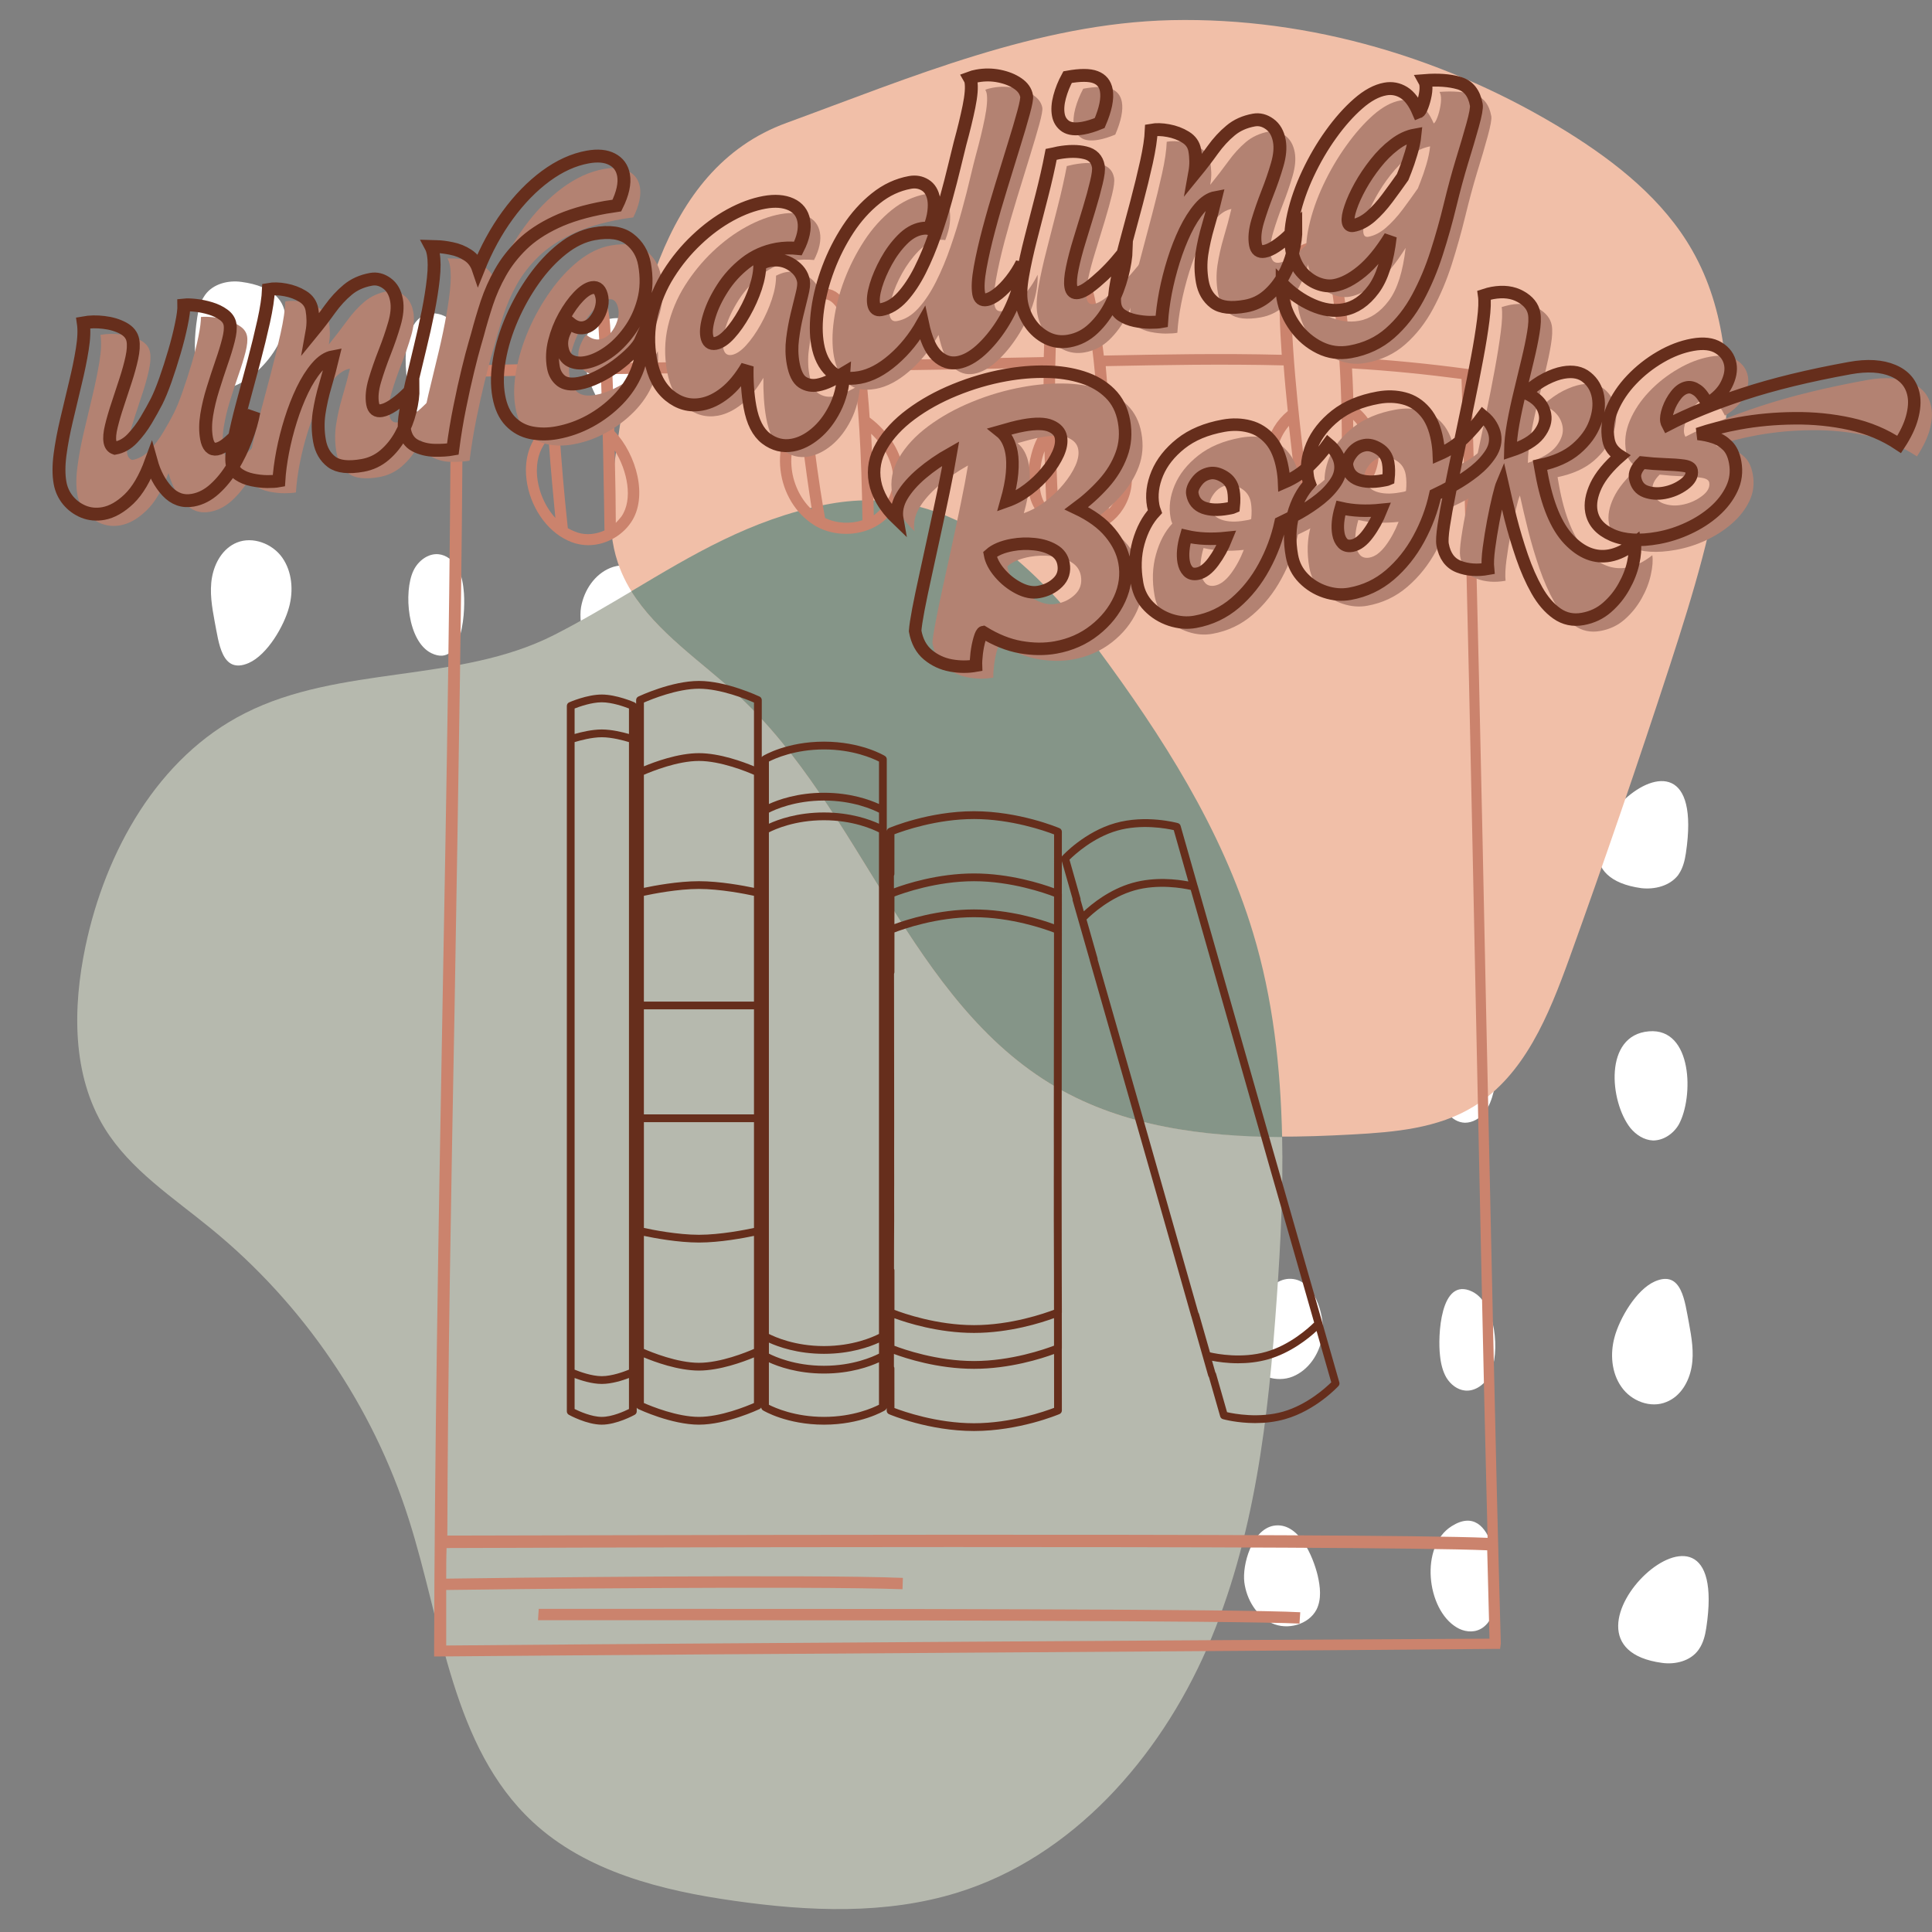<svg xmlns="http://www.w3.org/2000/svg" xmlns:xlink="http://www.w3.org/1999/xlink" width="500" zoomAndPan="magnify" viewBox="0 0 375 375" height="500" preserveAspectRatio="xMidYMid meet" version="1.0"><rect x="0" y="0" width="375" height="375" fill="#808080" stroke="none"/><defs><g/><clipPath id="33ebd389d1"><path d="M 118 3.324 L 336 3.324 L 336 221 L 118 221 Z M 118 3.324 " clip-rule="nonzero"/></clipPath><clipPath id="628093cc25"><path d="M 110.023 132.152 L 260 132.152 L 260 277.652 L 110.023 277.652 Z M 110.023 132.152 " clip-rule="nonzero"/></clipPath></defs><path fill="#ffffff" d="M 210.074 317.266 C 208.68 318 206.922 318.219 205.527 317.41 C 203.84 316.457 203.109 314.48 202.668 312.574 C 201.641 307.809 203.84 291.969 211.906 297.688 C 217.992 301.797 216.086 313.965 210.074 317.266 Z M 251.496 248.348 C 246.586 247.176 243.508 253.918 242.48 257.512 C 241.895 259.711 241.453 262.129 242.406 264.184 C 243.801 267.191 247.832 268.438 250.91 267.191 C 253.992 265.941 256.043 262.863 256.629 259.566 C 257.289 256.191 255.602 249.375 251.496 248.348 Z M 251.352 198.051 C 242.699 192.918 241.379 213.375 246.07 216.383 C 253.551 221.367 259.562 203.039 251.352 198.051 Z M 161.609 314.992 C 161.758 316.457 162.051 317.926 162.855 319.172 C 162.93 319.246 162.93 319.316 163.004 319.391 C 164.469 321.516 167.328 322.398 169.969 322.176 C 195.117 319.977 158.164 281.266 161.609 314.992 Z M 325.695 169.898 C 325.766 169.824 325.766 169.75 325.84 169.68 C 326.648 168.504 327.016 167.039 327.234 165.574 C 332.219 132.066 293.508 168.945 318.582 172.391 C 321.223 172.684 324.082 171.949 325.695 169.898 Z M 280.75 146.805 C 276.059 151.496 274.738 159.266 278.551 164.766 C 279.578 166.23 280.973 167.551 282.656 168.137 C 284.344 168.797 286.324 168.727 287.863 167.699 C 289.695 166.453 290.504 164.105 290.867 161.906 C 291.309 159.559 291.383 157.141 291.309 154.723 C 290.941 148.93 286.836 140.793 280.75 146.805 Z M 281.777 296.223 C 275.547 300.109 276.863 312.352 282.73 315.871 C 284.051 316.68 285.809 316.973 287.277 316.238 C 289.035 315.359 289.844 313.379 290.355 311.547 C 291.527 306.855 290.137 290.945 281.777 296.223 Z M 247.172 296.148 C 242.992 296.957 241.086 303.703 241.527 307.148 C 241.965 310.445 243.871 313.672 246.879 315.066 C 249.883 316.457 253.988 315.359 255.531 312.426 C 256.555 310.375 256.262 307.953 255.75 305.754 C 254.871 302.16 252.082 295.27 247.172 296.148 Z M 320.047 200.18 C 311.25 200.91 312.422 213.816 316.457 218.945 C 317.555 220.266 319.094 221.293 320.855 221.367 C 322.906 221.367 324.812 220.047 325.84 218.289 C 328.773 213.008 328.555 199.445 320.047 200.18 Z M 285.297 196.512 C 279.43 196.805 278.477 208.168 279.285 212.273 C 279.797 214.988 281.629 217.848 284.344 217.922 C 285.809 217.922 287.203 217.113 288.156 215.941 C 289.035 214.77 289.551 213.375 289.914 211.91 C 290.797 208.168 291.82 196.219 285.297 196.512 Z M 323.496 272.102 C 326.207 271.004 327.82 268.215 328.332 265.355 C 328.848 262.496 328.332 259.566 327.82 256.777 C 327.016 252.746 326.5 246.441 321.223 248.715 C 317.555 250.328 314.328 255.973 313.375 259.566 C 312.496 262.789 312.789 266.457 314.695 269.168 C 316.602 271.957 320.414 273.422 323.496 272.102 Z M 285.738 250.691 C 279.504 247.688 279.066 259.492 279.504 263.082 C 279.652 264.625 280.02 266.164 280.75 267.41 C 281.559 268.73 282.879 269.754 284.344 269.902 C 286.395 270.121 288.375 268.582 289.254 266.676 C 291.16 262.645 290.43 252.965 285.738 250.691 Z M 251.496 164.84 C 256.336 161.98 255.969 141.523 247.098 146.219 C 238.594 150.762 243.727 169.387 251.496 164.84 Z M 322.613 322.766 C 325.18 323.129 328.113 322.398 329.652 320.27 C 329.727 320.199 329.727 320.125 329.801 320.051 C 330.605 318.879 330.973 317.41 331.191 315.945 C 336.25 282.512 297.539 319.391 322.613 322.766 Z M 157.504 79.863 C 165.645 85.512 167.77 69.676 166.742 64.98 C 166.375 63.074 165.57 61.023 163.883 60.145 C 162.492 59.41 160.73 59.555 159.34 60.289 C 153.398 63.441 151.492 75.613 157.504 79.863 Z M 117.914 129.062 C 122.828 130.234 125.906 123.488 126.934 119.895 C 127.52 117.695 127.957 115.277 127.004 113.223 C 125.613 110.219 121.578 108.973 118.5 110.219 C 115.422 111.465 113.367 114.543 112.781 117.844 C 112.195 121.289 113.809 128.109 117.914 129.062 Z M 118.133 179.355 C 126.785 184.488 128.105 164.031 123.414 161.027 C 115.859 156.113 109.922 174.445 118.133 179.355 Z M 207.875 62.414 C 207.727 60.949 207.434 59.484 206.629 58.238 C 206.555 58.164 206.555 58.09 206.48 58.016 C 205.016 55.891 202.156 55.012 199.516 55.23 C 174.293 57.504 211.246 96.141 207.875 62.414 Z M 43.789 207.582 C 43.719 207.656 43.719 207.73 43.645 207.805 C 42.836 208.977 42.473 210.441 42.25 211.91 C 37.266 245.414 75.977 208.535 50.902 205.09 C 48.262 204.723 45.332 205.531 43.789 207.582 Z M 88.66 230.68 C 93.352 225.984 94.672 218.215 90.859 212.715 C 89.832 211.25 88.441 209.93 86.754 209.344 C 85.066 208.684 83.09 208.758 81.551 209.781 C 79.715 211.027 78.91 213.375 78.543 215.574 C 78.102 217.922 78.031 220.34 78.102 222.758 C 78.469 228.551 82.648 236.691 88.66 230.68 Z M 87.707 81.258 C 93.941 77.371 92.621 65.129 86.754 61.609 C 85.434 60.801 83.676 60.508 82.207 61.242 C 80.449 62.121 79.645 64.102 79.129 65.934 C 77.883 70.629 79.277 86.465 87.707 81.258 Z M 122.312 81.258 C 126.492 80.453 128.398 73.707 127.957 70.262 C 127.52 66.961 125.613 63.734 122.605 62.344 C 119.602 60.949 115.496 62.051 113.957 64.98 C 112.93 67.035 113.223 69.453 113.734 71.652 C 114.613 75.32 117.328 82.211 122.312 81.258 Z M 49.438 177.23 C 58.234 176.496 57.062 163.594 53.027 158.461 C 51.93 157.141 50.391 156.113 48.629 156.043 C 46.578 156.043 44.672 157.359 43.645 159.121 C 40.637 164.398 40.859 177.965 49.438 177.23 Z M 84.188 180.895 C 90.055 180.602 91.008 169.238 90.199 165.133 C 89.688 162.418 87.855 159.559 85.141 159.488 C 83.676 159.488 82.281 160.293 81.328 161.465 C 80.449 162.641 79.938 164.031 79.57 165.5 C 78.617 169.312 77.664 181.262 84.188 180.895 Z M 45.992 105.305 C 43.277 106.406 41.664 109.191 41.152 112.051 C 40.637 114.91 41.152 117.844 41.664 120.629 C 42.473 124.66 42.984 130.969 48.262 128.695 C 51.93 127.082 55.156 121.438 56.109 117.844 C 56.988 114.617 56.695 110.953 54.789 108.238 C 52.883 105.527 49.07 104.059 45.992 105.305 Z M 83.75 126.789 C 89.98 129.793 90.422 117.988 89.98 114.398 C 89.832 112.859 89.469 111.316 88.734 110.07 C 87.926 108.75 86.609 107.727 85.141 107.578 C 83.09 107.359 81.109 108.898 80.23 110.805 C 78.324 114.836 79.055 124.516 83.75 126.789 Z M 117.988 212.641 C 113.148 215.5 113.516 235.957 122.387 231.266 C 130.891 226.719 125.758 208.098 117.988 212.641 Z M 46.871 54.719 C 44.305 54.352 41.371 55.086 39.832 57.211 C 39.758 57.285 39.758 57.355 39.684 57.43 C 38.879 58.602 38.512 60.07 38.293 61.535 C 33.16 94.969 71.945 58.09 46.871 54.719 Z M 46.871 54.719 " fill-opacity="1" fill-rule="nonzero"/><path fill="#b6b9ae" d="M 248.859 220.633 C 249.078 230.973 248.566 241.457 247.832 251.793 C 246.219 275.035 243.578 298.57 234.27 319.977 C 224.957 341.312 208.094 360.449 185.879 367.34 C 171.949 371.668 156.992 371.008 142.547 368.953 C 128.473 366.973 113.809 363.309 103.398 353.629 C 87.707 339.039 85.875 315.359 79.348 294.902 C 72.383 272.91 58.82 253.039 40.93 238.449 C 33.602 232.438 25.316 227.086 20.328 219.02 C 13.949 208.684 14.098 195.559 16.59 183.684 C 20.477 165.207 30.668 146.949 47.531 138.445 C 66.008 129.062 89.027 132.652 107.504 123.27 C 112.707 120.629 117.621 117.695 122.461 114.836 C 134.266 107.727 248.566 207.145 248.859 220.633 Z M 248.859 220.633 " fill-opacity="1" fill-rule="nonzero"/><g clip-path="url(#33ebd389d1)"><path fill="#f1bfa8" d="M 152.668 23.852 C 176.715 15.055 201.422 4.496 227.375 3.91 C 254.355 3.324 281.266 11.387 304.211 25.609 C 313.742 31.551 322.906 38.809 328.48 48.633 C 335.004 60.07 336.031 73.852 334.566 86.902 C 332.953 101.348 328.625 115.277 324.156 129.062 C 317.922 148.195 311.398 167.184 304.578 186.102 C 300.621 197.023 295.926 208.684 286.031 214.77 C 279.137 219.02 270.707 219.754 262.566 220.195 C 242.848 221.293 222.023 220.926 205.016 211.027 C 176.496 194.461 167.402 157.289 143.207 134.926 C 134.559 126.934 123.559 120.262 119.895 109.117 C 117.547 102.078 118.648 94.383 119.672 87.051 C 123.047 63.883 127.664 32.941 152.668 23.852 Z M 152.668 23.852 " fill-opacity="1" fill-rule="nonzero"/></g><path fill="#859588" d="M 205.016 211.027 C 176.496 194.461 167.402 157.289 143.207 134.926 C 136.098 128.402 127.52 122.754 122.531 114.766 C 134.336 107.727 145.703 100.832 160.145 97.973 C 183.531 93.281 200.102 108.457 213.008 125.906 C 225.543 142.844 237.129 160.879 243.211 181.043 C 247.098 193.871 248.566 207.215 248.859 220.707 C 233.535 220.633 218.137 218.652 205.016 211.027 Z M 205.016 211.027 " fill-opacity="1" fill-rule="nonzero"/><path fill="#cb836d" d="M 291.309 319.023 C 290.281 282.953 289.402 238.668 288.449 195.852 C 287.57 153.035 286.617 108.75 285.59 72.68 L 285.59 71.727 L 284.637 71.582 C 277.598 70.629 270.191 69.895 262.129 69.379 C 261.762 63.367 261.102 57.941 260.223 53.473 C 259.051 47.312 255.895 46.871 254.578 47.02 C 251.57 47.238 248.566 50.613 248.418 53.984 C 248.199 58.383 248.418 63.59 248.785 68.867 C 237.129 68.574 225.324 68.793 214.254 69.016 C 213.738 64.688 213.152 60.73 212.418 57.504 C 211.832 54.863 210.219 53.398 208.168 53.543 C 205.676 53.691 203.547 56.184 203.184 59.191 C 202.887 62.121 202.668 65.641 202.594 69.309 C 192.402 69.527 181.48 69.746 167.551 69.895 C 166.156 60.656 164.105 57.871 162.199 56.625 C 160.73 55.742 158.973 55.742 156.992 56.695 C 155.086 57.648 154.938 60.289 154.793 63.367 C 154.793 63.734 154.719 64.176 154.719 64.543 C 154.574 66.227 154.574 68.062 154.574 70.039 L 147.312 70.113 C 137.93 70.188 128.324 70.332 118.793 70.48 C 118.648 67.914 118.574 65.422 118.426 63.148 C 118.133 58.969 117.18 56.258 115.496 54.863 C 114.469 53.984 113.148 53.691 111.535 53.91 C 107.723 54.426 106.109 57.648 105.891 64.91 C 105.816 66.742 105.816 68.648 105.816 70.629 C 99.73 70.699 94.086 70.848 88.586 70.992 L 87.488 70.992 L 87.488 72.094 C 87.488 107.211 86.68 152.449 85.875 196.219 C 85.066 239.988 84.336 285.297 84.262 320.418 L 84.262 321.516 L 85.363 321.516 C 118.867 321.223 153.84 321.004 187.711 320.785 C 221.586 320.562 256.629 320.344 290.062 320.051 L 291.16 320.051 Z M 262.641 81.477 C 263.816 82.578 264.914 84.41 265.281 87.195 C 265.574 89.762 264.621 92.328 262.863 93.797 C 262.789 93.867 262.715 93.941 262.566 94.016 C 262.641 89.691 262.715 85.512 262.641 81.477 Z M 250.691 54.133 C 250.766 51.93 252.965 49.367 254.797 49.219 C 256.848 49.07 257.73 52.078 258.098 53.91 C 260.004 64.027 260.809 78.691 260.297 95.188 C 259.195 95.555 258.168 95.773 257.289 95.922 C 256.262 96.066 255.09 96.141 253.918 96.066 C 253.77 94.676 253.551 92.844 253.258 90.715 C 252.156 81.113 250.25 65.055 250.691 54.133 Z M 251.133 91.008 C 251.352 92.77 251.57 94.383 251.719 95.703 C 250.836 95.41 250.105 95.043 249.445 94.383 C 247.613 92.551 247.391 89.543 247.906 87.344 C 248.273 85.512 249.078 83.973 250.18 82.652 C 250.543 85.73 250.836 88.59 251.133 91.008 Z M 215.5 87.195 C 216.379 88.664 216.965 90.277 217.258 91.523 C 217.699 93.504 217.258 95.848 216.086 97.68 C 215.793 98.121 215.57 98.488 215.207 98.781 C 215.5 95.336 215.57 91.375 215.5 87.195 Z M 205.453 59.41 C 205.676 57.285 207.141 55.742 208.387 55.672 C 209.633 55.598 210.148 57.062 210.367 57.941 C 212.859 68.648 214.031 88.371 213.008 100.539 C 212.641 100.688 212.199 100.832 211.832 100.906 C 211.027 101.055 210.148 101.125 209.121 101.055 C 208.242 100.98 206.848 100.762 205.527 100.102 C 205.234 96.141 204.062 72.535 205.453 59.41 Z M 203.109 98.195 C 201.715 96.289 201.422 93.43 202.156 89.617 C 202.301 88.883 202.523 88.148 202.742 87.562 C 202.816 92.035 203.035 95.848 203.109 98.195 Z M 169.602 100.027 C 169.527 93.941 169.309 88.664 169.09 84.191 C 171.508 86.465 173.047 89.324 173.34 92.109 C 173.562 94.75 172.684 97.094 170.703 99.074 C 170.336 99.441 169.969 99.734 169.602 100.027 Z M 156.918 64.688 C 156.918 64.25 156.992 63.883 156.992 63.441 C 157.141 61.535 157.285 58.969 158.02 58.602 C 159.703 57.797 160.586 58.09 161.098 58.383 C 164.984 60.73 167.035 74.66 167.402 100.98 C 165.129 101.715 162.418 101.641 160.145 100.539 C 159.484 97.094 156.039 76.348 156.918 64.688 Z M 157.578 98.926 C 155.305 96.801 153.84 93.648 153.621 90.422 C 153.473 88.516 153.766 86.609 154.5 85.07 C 154.793 84.41 155.086 83.824 155.453 83.312 C 156.188 89.691 157.066 95.629 157.578 98.926 Z M 119.527 101.492 C 119.527 98.707 119.453 93.504 119.309 87.418 C 121.801 91.375 122.898 96.949 120.625 100.246 C 120.262 100.688 119.895 101.129 119.527 101.492 Z M 108.09 65.055 C 108.309 56.625 110.582 56.332 111.828 56.109 C 112.781 55.965 113.516 56.109 114.027 56.551 C 114.836 57.211 115.859 58.895 116.156 63.297 C 117.035 77.004 117.254 98.781 117.328 102.961 C 115.715 103.691 113.883 103.914 112.195 103.398 C 111.535 103.18 110.875 102.887 110.215 102.52 C 109.848 99.074 107.723 79.5 108.09 65.055 Z M 106.477 85.145 C 106.918 91.598 107.504 97.316 107.797 100.539 C 105.598 98.121 104.203 94.676 104.203 91.301 C 104.203 88.809 105.012 86.684 106.477 85.145 Z M 88.223 196.293 C 88.953 152.961 89.762 108.164 89.832 73.191 C 94.965 73.047 100.246 72.973 105.965 72.828 C 106.035 75.98 106.184 79.207 106.332 82.359 C 103.617 84.336 102.078 87.488 102.078 91.23 C 102.078 96.289 104.719 101.422 108.676 104.059 C 109.703 104.719 110.656 105.16 111.609 105.453 C 112.414 105.672 113.297 105.82 114.176 105.82 C 117.328 105.82 120.555 104.207 122.461 101.422 C 125.832 96.508 123.559 88.223 119.234 83.676 C 119.16 80.012 119.016 76.273 118.867 72.605 C 128.398 72.461 138.004 72.387 147.312 72.238 L 154.645 72.168 C 154.719 74.805 154.938 77.52 155.16 80.23 C 154.059 81.184 153.18 82.504 152.445 84.043 C 151.641 85.949 151.273 88.148 151.422 90.422 C 151.715 94.895 153.914 99 157.285 101.422 C 157.727 101.715 158.094 102.008 158.531 102.227 C 160.293 103.18 162.27 103.621 164.25 103.621 C 167.258 103.621 170.188 102.52 172.168 100.539 C 174.59 98.047 175.688 95.043 175.395 91.816 C 175.027 87.855 172.535 83.824 168.797 81.039 C 168.574 77.52 168.281 74.512 167.918 71.945 C 181.699 71.801 192.477 71.582 202.594 71.359 C 202.523 75.32 202.523 79.426 202.594 83.238 C 201.348 84.629 200.543 86.465 199.957 89.102 C 199.004 93.723 199.516 97.316 201.57 99.734 C 203.184 101.641 205.746 102.887 208.828 103.105 C 209.266 103.105 209.633 103.18 210 103.18 C 210.805 103.18 211.539 103.105 212.199 102.961 C 214.547 102.445 216.598 100.98 217.992 98.781 C 219.531 96.363 220.043 93.504 219.457 90.938 C 218.797 88.078 217.332 85.289 215.426 83.457 C 215.277 79.277 214.984 75.098 214.617 71.066 C 225.762 70.848 237.492 70.629 249.152 70.922 C 249.371 73.926 249.664 76.934 249.957 79.793 C 247.832 81.551 246.367 83.898 245.777 86.758 C 245.047 90.348 245.852 93.797 247.977 95.848 C 249.59 97.461 251.938 98.195 254.797 98.195 C 255.676 98.195 256.703 98.121 257.73 97.973 C 259.562 97.68 262.273 97.168 264.328 95.41 C 266.676 93.43 267.922 90.129 267.555 86.832 C 267.113 83.09 265.355 80.23 262.715 78.547 C 262.641 76.125 262.566 73.781 262.422 71.508 C 269.973 71.945 276.938 72.68 283.684 73.559 C 284.711 109.484 285.59 153.328 286.469 195.777 C 287.203 230.824 287.938 266.75 288.742 298.496 C 265.281 297.469 102.223 298.055 86.828 298.055 C 86.902 267.262 87.562 231.336 88.223 196.293 Z M 187.859 318.656 C 154.352 318.879 119.746 319.098 86.609 319.391 C 86.609 315.871 86.609 312.281 86.609 308.613 C 95.48 308.469 157.141 307.809 175.176 308.469 L 175.246 306.266 C 157.211 305.535 95.625 306.266 86.609 306.414 C 86.609 304.434 86.609 302.453 86.68 300.477 C 101.93 300.402 265.941 299.891 288.668 300.914 C 288.816 306.781 288.961 312.5 289.109 318.07 C 255.969 318.219 221.363 318.438 187.859 318.656 Z M 252.379 312.938 L 252.23 315.141 C 241.086 314.551 163.664 314.48 126.418 314.48 C 111.461 314.48 104.789 314.48 104.426 314.48 L 104.57 312.281 C 105.082 312.281 114.027 312.281 126.418 312.281 C 163.664 312.281 241.234 312.281 252.379 312.938 Z M 252.379 312.938 " fill-opacity="1" fill-rule="nonzero"/><g clip-path="url(#628093cc25)"><path fill="#662e1c" d="M 256.66 256.762 C 256.656 256.742 256.656 256.719 256.652 256.699 L 252.242 241.309 L 246.246 220.34 L 232.465 171.898 C 232.457 171.879 232.445 171.859 232.438 171.836 L 229.152 160.289 C 229.078 160.039 228.883 159.84 228.629 159.766 C 228.379 159.699 222.383 158.074 216.461 159.766 C 210.531 161.457 206.355 165.949 206.184 166.141 C 206.152 166.176 206.129 166.215 206.102 166.258 L 206.109 161.445 C 206.109 161.141 205.926 160.867 205.648 160.75 C 205.332 160.613 197.789 157.457 189.055 157.457 C 180.32 157.457 172.879 160.586 172.562 160.719 C 172.32 160.82 172.164 161.039 172.121 161.289 L 172.121 147.375 C 172.121 147.109 171.984 146.867 171.758 146.73 C 171.574 146.613 167.113 143.953 159.93 143.953 C 152.746 143.953 148.285 146.613 148.098 146.73 C 147.996 146.789 147.918 146.875 147.859 146.973 L 147.859 135.879 C 147.859 135.59 147.691 135.32 147.426 135.199 C 147.164 135.078 140.961 132.168 135.664 132.168 C 130.367 132.168 124.164 135.078 123.902 135.199 C 123.641 135.324 123.473 135.59 123.473 135.879 L 123.473 136.602 C 123.395 136.48 123.277 136.383 123.141 136.32 C 123 136.262 119.668 134.809 116.805 134.809 C 113.945 134.809 110.613 136.262 110.473 136.324 C 110.199 136.445 110.023 136.715 110.023 137.016 L 110.023 273.949 C 110.023 274.223 110.172 274.473 110.41 274.609 C 110.551 274.688 113.91 276.527 116.805 276.527 C 119.703 276.527 123.059 274.688 123.199 274.609 C 123.441 274.477 123.59 274.223 123.59 273.949 L 123.59 273.227 C 123.664 273.344 123.77 273.438 123.902 273.5 C 124.164 273.621 130.367 276.527 135.664 276.527 C 140.961 276.527 147.164 273.621 147.426 273.5 C 147.562 273.434 147.672 273.328 147.75 273.203 C 147.773 273.426 147.902 273.633 148.098 273.754 C 148.285 273.867 152.75 276.527 159.93 276.527 C 167.113 276.527 171.574 273.867 171.758 273.754 C 171.941 273.641 172.062 273.457 172.102 273.25 L 172.102 273.805 C 172.102 274.105 172.285 274.379 172.562 274.496 C 172.879 274.629 180.32 277.758 189.055 277.758 C 197.789 277.758 205.332 274.602 205.648 274.469 C 205.926 274.352 206.109 274.078 206.109 273.773 L 206.094 261.781 C 206.098 261.754 206.109 261.73 206.109 261.703 L 206.094 254.867 C 206.102 254.824 206.109 254.777 206.109 254.734 L 206.082 245.711 L 206.082 245.688 L 206.062 227.137 L 206.109 180.504 C 206.109 180.488 206.105 180.473 206.105 180.457 L 206.109 173.52 C 206.109 173.492 206.102 173.465 206.098 173.438 L 206.105 167.164 L 208.184 174.473 C 208.168 174.578 208.176 174.684 208.203 174.785 L 211.504 186.316 C 211.508 186.344 211.508 186.367 211.516 186.395 L 223.238 227.391 L 227.398 242.016 L 231.207 255.445 C 231.211 255.469 231.227 255.488 231.238 255.516 L 234.52 267.055 C 234.543 267.145 234.598 267.223 234.656 267.297 L 236.84 274.934 C 236.91 275.188 237.109 275.383 237.359 275.453 C 237.527 275.5 240.152 276.219 243.621 276.219 C 245.414 276.219 247.438 276.027 249.453 275.449 C 255.383 273.758 259.613 269.223 259.793 269.031 C 259.973 268.836 260.035 268.566 259.961 268.309 Z M 204.598 273.262 C 202.84 273.938 196.277 276.25 189.055 276.25 C 181.832 276.25 175.355 273.961 173.609 273.293 L 173.602 265.586 C 173.602 265.469 173.566 265.359 173.512 265.258 L 173.512 262.801 C 175.82 263.656 182.016 265.688 189.055 265.688 C 196 265.688 202.184 263.695 204.59 262.812 Z M 135.664 133.68 C 139.855 133.68 144.867 135.723 146.348 136.367 L 146.348 148.746 C 144.305 147.891 139.719 146.188 135.664 146.188 C 131.609 146.188 127.023 147.895 124.98 148.746 L 124.98 136.367 C 126.457 135.723 131.465 133.68 135.664 133.68 Z M 170.613 262.738 C 169.445 263.34 165.543 265.098 159.93 265.098 C 154.312 265.098 150.41 263.34 149.246 262.738 L 149.246 260.594 C 151.023 261.406 154.777 262.777 159.93 262.777 C 165.086 262.777 168.832 261.406 170.613 260.594 Z M 170.613 159.887 C 168.836 159.07 165.086 157.699 159.93 157.699 C 154.773 157.699 151.02 159.07 149.246 159.887 L 149.246 157.738 C 150.41 157.141 154.312 155.383 159.93 155.383 C 165.543 155.383 169.445 157.141 170.613 157.738 Z M 149.242 161.562 C 150.402 160.965 154.289 159.207 159.926 159.207 C 165.539 159.207 169.441 160.965 170.609 161.562 L 170.609 258.914 C 169.449 259.512 165.566 261.27 159.926 261.27 C 154.312 261.27 150.406 259.512 149.242 258.914 Z M 170.613 147.82 L 170.613 156.059 C 168.836 155.246 165.086 153.875 159.93 153.875 C 154.773 153.875 151.02 155.246 149.246 156.059 L 149.246 147.82 C 150.41 147.223 154.312 145.465 159.93 145.465 C 165.543 145.465 169.445 147.223 170.613 147.82 Z M 146.348 261.828 C 144.867 262.477 139.855 264.52 135.664 264.52 C 131.473 264.52 126.457 262.473 124.98 261.828 L 124.98 239.883 C 126.926 240.297 131.578 241.176 135.664 241.176 C 139.75 241.176 144.402 240.297 146.348 239.883 Z M 124.977 150.387 C 126.457 149.742 131.469 147.699 135.66 147.699 C 139.852 147.699 144.867 149.742 146.344 150.387 L 146.344 172.332 C 144.398 171.922 139.746 171.039 135.66 171.039 C 131.574 171.039 126.922 171.922 124.977 172.332 Z M 124.977 195.914 L 146.348 195.914 L 146.348 216.301 L 124.977 216.301 Z M 146.348 194.406 L 124.977 194.406 L 124.977 173.875 C 126.629 173.516 131.523 172.543 135.66 172.543 C 139.797 172.543 144.691 173.516 146.344 173.875 L 146.344 194.406 Z M 124.977 217.809 L 146.348 217.809 L 146.348 238.344 C 144.695 238.699 139.801 239.672 135.664 239.672 C 131.527 239.672 126.633 238.699 124.98 238.344 L 124.98 217.809 Z M 124.977 272.324 L 124.977 263.473 C 127.02 264.328 131.605 266.027 135.66 266.027 C 139.715 266.027 144.301 264.324 146.344 263.473 L 146.344 272.324 C 144.863 272.973 139.852 275.016 135.66 275.016 C 131.469 275.016 126.457 272.973 124.977 272.324 Z M 149.242 264.418 C 151.02 265.234 154.773 266.605 159.926 266.605 C 165.082 266.605 168.832 265.234 170.609 264.418 L 170.609 272.66 C 169.449 273.258 165.566 275.016 159.926 275.016 C 154.312 275.016 150.406 273.258 149.242 272.66 Z M 173.508 170 C 173.566 169.895 173.602 169.77 173.602 169.637 L 173.609 161.93 C 175.352 161.258 181.832 158.973 189.055 158.973 C 196.277 158.973 202.84 161.285 204.598 161.961 L 204.586 172.414 C 202.18 171.527 195.996 169.535 189.055 169.535 C 182.016 169.535 175.82 171.566 173.512 172.426 Z M 173.527 246.262 L 173.535 241.641 L 173.559 236.664 L 173.551 231.988 L 173.559 229.68 L 173.551 223.645 L 173.559 217.609 L 173.531 189.008 C 173.574 188.914 173.605 188.805 173.605 188.691 L 173.613 180.984 C 175.355 180.312 181.836 178.027 189.055 178.027 C 196.258 178.027 202.797 180.324 204.582 181.008 L 204.543 217.609 L 204.551 223.645 L 204.543 229.68 L 204.547 232.246 L 204.543 236.664 L 204.57 245.457 L 204.574 246.445 L 204.582 254.227 C 202.801 254.91 196.262 257.207 189.059 257.207 C 181.84 257.207 175.359 254.922 173.613 254.25 L 173.609 246.547 C 173.602 246.445 173.574 246.352 173.527 246.262 Z M 204.582 179.395 C 202.168 178.512 195.992 176.523 189.055 176.523 C 182.109 176.523 175.98 178.5 173.605 179.375 L 173.613 174.004 C 175.355 173.332 181.836 171.043 189.055 171.043 C 196.266 171.043 202.812 173.344 204.59 174.027 Z M 189.055 258.719 C 195.992 258.719 202.168 256.73 204.582 255.844 L 204.586 261.191 C 202.812 261.871 196.266 264.176 189.055 264.176 C 181.832 264.176 175.355 261.887 173.609 261.219 L 173.602 255.867 C 175.98 256.742 182.105 258.719 189.055 258.719 Z M 116.805 136.316 C 118.777 136.316 121.117 137.141 122.082 137.52 L 122.082 142.465 C 120.863 142.117 118.723 141.59 116.805 141.59 C 114.887 141.59 112.75 142.113 111.531 142.465 L 111.531 137.52 C 112.496 137.145 114.836 136.316 116.805 136.316 Z M 122.082 144.043 L 122.082 265.848 C 121.125 266.238 118.777 267.113 116.805 267.113 C 114.832 267.113 112.488 266.238 111.531 265.848 L 111.531 144.043 C 112.535 143.734 114.848 143.098 116.805 143.098 C 118.766 143.098 121.082 143.734 122.082 144.043 Z M 111.531 273.488 L 111.531 267.469 C 112.773 267.941 114.895 268.621 116.805 268.621 C 118.719 268.621 120.84 267.945 122.082 267.469 L 122.082 273.488 C 121.164 273.941 118.797 275.016 116.805 275.016 C 114.824 275.016 112.449 273.941 111.531 273.488 Z M 249.043 274 C 244.375 275.332 239.566 274.418 238.172 274.102 L 236.031 266.621 C 236.004 266.523 235.957 266.441 235.895 266.367 L 235.254 264.121 C 236.375 264.34 238.184 264.609 240.309 264.609 C 242.102 264.609 244.125 264.418 246.148 263.844 C 250.52 262.594 253.965 259.805 255.547 258.344 L 258.395 268.305 C 257.367 269.316 253.727 272.66 249.043 274 Z M 227.824 161.125 L 230.656 171.094 C 228.543 170.688 224.141 170.129 219.773 171.379 C 215.355 172.637 211.91 175.453 210.371 176.887 L 209.734 174.664 C 209.75 174.559 209.742 174.457 209.711 174.352 L 207.586 166.871 C 208.602 165.863 212.207 162.551 216.875 161.219 C 221.543 159.891 226.41 160.809 227.824 161.125 Z M 232.719 255.012 C 232.695 254.926 232.648 254.848 232.594 254.777 L 222.84 220.492 L 213.047 186.246 C 213.055 186.152 213.051 186.059 213.02 185.961 L 210.895 178.48 C 211.91 177.473 215.516 174.16 220.184 172.828 C 224.84 171.5 229.699 172.414 231.121 172.734 L 243.07 214.727 L 244.797 220.766 L 246.379 226.332 L 250.734 241.52 L 255.074 256.703 C 254.039 257.727 250.395 261.062 245.734 262.391 C 241.066 263.723 236.258 262.816 234.859 262.492 Z M 232.719 255.012 " fill-opacity="1" fill-rule="nonzero"/></g><g fill="#b38272" fill-opacity="1"><g transform="translate(16.8, 103.153)"><g><path d="M 23.969 -3.812 C 22.039 -3.457 20.379 -4.031 18.984 -5.531 C 17.586 -7.039 16.562 -8.977 15.906 -11.344 C 14.695 -8.051 13.258 -5.613 11.594 -4.031 C 9.938 -2.445 8.281 -1.504 6.625 -1.203 C 5.27 -0.953 3.992 -1.066 2.797 -1.547 C 1.609 -2.035 0.609 -2.77 -0.203 -3.75 C -1.023 -4.738 -1.551 -5.863 -1.781 -7.125 C -2.051 -8.664 -2.047 -10.488 -1.766 -12.594 C -1.492 -14.695 -1.078 -16.938 -0.516 -19.312 C 0.047 -21.695 0.609 -24.07 1.172 -26.438 C 1.734 -28.801 2.18 -31.004 2.516 -33.047 C 2.848 -35.086 2.91 -36.789 2.703 -38.156 C 3.973 -38.383 5.312 -38.41 6.719 -38.234 C 8.133 -38.055 9.379 -37.68 10.453 -37.109 C 11.523 -36.547 12.148 -35.758 12.328 -34.75 C 12.484 -33.883 12.414 -32.77 12.125 -31.406 C 11.832 -30.039 11.43 -28.578 10.922 -27.016 C 10.422 -25.453 9.91 -23.898 9.391 -22.359 C 8.879 -20.828 8.469 -19.422 8.156 -18.141 C 7.852 -16.859 7.766 -15.848 7.891 -15.109 C 8.016 -14.453 8.344 -14.039 8.875 -13.875 C 10.145 -14.102 11.27 -14.734 12.25 -15.766 C 13.238 -16.797 14.129 -17.984 14.922 -19.328 C 15.723 -20.672 16.391 -21.867 16.922 -22.922 C 17.453 -23.973 18.02 -25.363 18.625 -27.094 C 19.238 -28.832 19.828 -30.648 20.391 -32.547 C 20.953 -34.453 21.395 -36.223 21.719 -37.859 C 22.051 -39.504 22.211 -40.758 22.203 -41.625 C 22.828 -41.695 23.598 -41.68 24.516 -41.578 C 25.441 -41.473 26.395 -41.27 27.375 -40.969 C 28.352 -40.664 29.191 -40.266 29.891 -39.766 C 30.598 -39.266 31.02 -38.641 31.156 -37.891 C 31.289 -37.16 31.191 -36.141 30.859 -34.828 C 30.523 -33.523 30.078 -32.066 29.516 -30.453 C 28.953 -28.836 28.398 -27.156 27.859 -25.406 C 27.316 -23.656 26.91 -21.957 26.641 -20.312 C 26.367 -18.664 26.359 -17.16 26.609 -15.797 C 26.891 -14.223 27.562 -13.531 28.625 -13.719 C 29.227 -13.832 29.898 -14.191 30.641 -14.797 C 31.391 -15.41 32.109 -16.117 32.797 -16.922 C 33.492 -17.723 34.113 -18.488 34.656 -19.219 C 35.195 -19.945 35.57 -20.508 35.781 -20.906 C 35.488 -19.281 34.988 -17.531 34.281 -15.656 C 33.582 -13.789 32.719 -12.008 31.688 -10.312 C 30.664 -8.613 29.508 -7.176 28.219 -6 C 26.926 -4.82 25.508 -4.094 23.969 -3.812 Z M 23.969 -3.812 "/></g></g></g><g fill="#b38272" fill-opacity="1"><g transform="translate(50.584, 97.034)"><g><path d="M 6.859 -1.453 C 6.297 -1.348 5.535 -1.297 4.578 -1.297 C 3.629 -1.305 2.66 -1.41 1.672 -1.609 C 0.68 -1.816 -0.172 -2.16 -0.891 -2.641 C -1.609 -3.129 -2.047 -3.812 -2.203 -4.688 C -2.379 -5.645 -2.27 -7.148 -1.875 -9.203 C -1.477 -11.266 -0.922 -13.625 -0.203 -16.281 C 0.504 -18.945 1.227 -21.68 1.969 -24.484 C 2.707 -27.285 3.348 -29.914 3.891 -32.375 C 4.441 -34.844 4.742 -36.895 4.797 -38.531 C 5.766 -38.707 6.863 -38.68 8.094 -38.453 C 9.332 -38.223 10.445 -37.805 11.438 -37.203 C 12.438 -36.598 13.035 -35.742 13.234 -34.641 C 13.348 -33.984 13.414 -33.297 13.438 -32.578 C 13.469 -31.867 13.398 -31.066 13.234 -30.172 C 14.523 -31.766 15.695 -33.285 16.75 -34.734 C 17.801 -36.191 18.938 -37.438 20.156 -38.469 C 21.383 -39.508 22.898 -40.195 24.703 -40.531 C 25.754 -40.719 26.77 -40.457 27.75 -39.75 C 28.738 -39.051 29.367 -37.961 29.641 -36.484 C 29.879 -35.172 29.738 -33.629 29.219 -31.859 C 28.707 -30.098 28.078 -28.266 27.328 -26.359 C 26.586 -24.461 25.957 -22.641 25.438 -20.891 C 24.926 -19.148 24.785 -17.648 25.016 -16.391 C 25.203 -15.336 25.773 -14.898 26.734 -15.078 C 27.391 -15.191 28.117 -15.516 28.922 -16.047 C 29.734 -16.586 30.5 -17.191 31.219 -17.859 C 31.938 -18.523 32.477 -19.066 32.844 -19.484 C 32.883 -18.098 32.703 -16.586 32.297 -14.953 C 31.891 -13.328 31.273 -11.773 30.453 -10.297 C 29.641 -8.816 28.613 -7.547 27.375 -6.484 C 26.145 -5.43 24.723 -4.754 23.109 -4.453 C 20.348 -3.953 18.336 -4.176 17.078 -5.125 C 15.828 -6.07 15.047 -7.422 14.734 -9.172 C 14.41 -10.973 14.379 -12.766 14.641 -14.547 C 14.91 -16.328 15.316 -18.133 15.859 -19.969 C 16.41 -21.812 16.906 -23.648 17.344 -25.484 C 16.25 -25.285 15.195 -24.598 14.188 -23.422 C 13.176 -22.242 12.242 -20.766 11.391 -18.984 C 10.547 -17.211 9.801 -15.297 9.156 -13.234 C 8.52 -11.18 8 -9.125 7.594 -7.062 C 7.195 -5.008 6.953 -3.141 6.859 -1.453 Z M 6.859 -1.453 "/></g></g></g><g fill="#b38272" fill-opacity="1"><g transform="translate(83.842, 91.01)"><g><path d="M 33.422 -58.219 C 35.348 -58.57 36.922 -58.426 38.141 -57.781 C 39.359 -57.145 40.098 -56.129 40.359 -54.734 C 40.648 -53.117 40.223 -51.145 39.078 -48.812 C 38.723 -48.75 38.352 -48.695 37.969 -48.656 C 37.594 -48.613 37.234 -48.562 36.891 -48.5 C 33.035 -47.801 29.801 -46.828 27.188 -45.578 C 24.57 -44.336 22.406 -42.883 20.688 -41.219 C 18.977 -39.551 17.582 -37.758 16.5 -35.844 C 15.426 -33.926 14.555 -31.945 13.891 -29.906 C 13.223 -27.875 12.617 -25.836 12.078 -23.797 C 12.078 -23.797 11.895 -23.176 11.531 -21.938 C 11.176 -20.695 10.738 -19.016 10.219 -16.891 C 9.695 -14.766 9.164 -12.379 8.625 -9.734 C 8.094 -7.086 7.648 -4.375 7.297 -1.594 C 6.297 -1.414 5.113 -1.336 3.75 -1.359 C 2.395 -1.379 1.156 -1.688 0.031 -2.281 C -1.094 -2.875 -1.785 -3.883 -2.047 -5.312 C -2.18 -6.062 -2.113 -7.238 -1.844 -8.844 C -1.57 -10.445 -1.188 -12.312 -0.688 -14.438 C -0.188 -16.562 0.352 -18.816 0.938 -21.203 C 1.531 -23.586 2.051 -25.941 2.5 -28.266 C 2.957 -30.586 3.289 -32.727 3.5 -34.688 C 3.707 -36.645 3.703 -38.234 3.484 -39.453 C 3.379 -40.016 3.223 -40.484 3.016 -40.859 C 3.016 -40.859 3.41 -40.852 4.203 -40.844 C 5.004 -40.832 5.957 -40.707 7.062 -40.469 C 8.164 -40.238 9.203 -39.816 10.172 -39.203 C 11.141 -38.586 11.82 -37.68 12.219 -36.484 C 13.781 -40.391 15.68 -43.879 17.922 -46.953 C 20.172 -50.023 22.625 -52.547 25.281 -54.516 C 27.945 -56.492 30.66 -57.727 33.422 -58.219 Z M 33.422 -58.219 "/></g></g></g><g fill="#b38272" fill-opacity="1"><g transform="translate(101.357, 87.837)"><g><path d="M 26.938 -34.281 C 27.395 -31.738 27.328 -29.363 26.734 -27.156 C 26.141 -24.957 25.211 -23 23.953 -21.281 C 22.703 -19.562 21.32 -18.18 19.812 -17.141 C 18.312 -16.098 16.891 -15.453 15.547 -15.203 C 14.398 -15.004 13.406 -15.125 12.562 -15.562 C 11.719 -16 11.188 -16.828 10.969 -18.047 C 10.789 -19.004 10.914 -19.984 11.344 -20.984 C 11.77 -21.984 12.141 -22.602 12.453 -22.844 C 13.359 -22.113 14.25 -21.828 15.125 -21.984 C 15.906 -22.129 16.582 -22.535 17.156 -23.203 C 17.738 -23.879 18.164 -24.645 18.438 -25.5 C 18.719 -26.352 18.797 -27.129 18.672 -27.828 C 18.398 -29.273 17.766 -29.91 16.766 -29.734 C 15.984 -29.586 15.109 -29.008 14.141 -28 C 13.172 -26.988 12.258 -25.719 11.406 -24.188 C 10.562 -22.656 9.922 -21.023 9.484 -19.297 C 9.047 -17.578 8.973 -15.906 9.266 -14.281 C 9.473 -13.188 9.969 -12.328 10.75 -11.703 C 11.539 -11.078 12.703 -10.906 14.234 -11.188 C 15.367 -11.383 16.57 -11.789 17.844 -12.406 C 19.113 -13.02 20.332 -13.758 21.5 -14.625 C 22.676 -15.5 23.691 -16.375 24.547 -17.25 C 25.41 -18.133 26.004 -18.941 26.328 -19.672 C 26.535 -17.492 26.223 -15.406 25.391 -13.406 C 24.555 -11.406 23.344 -9.594 21.75 -7.969 C 20.164 -6.352 18.359 -4.988 16.328 -3.875 C 14.297 -2.758 12.164 -2 9.938 -1.594 C 8.188 -1.27 6.523 -1.27 4.953 -1.594 C 3.391 -1.926 2.051 -2.664 0.938 -3.812 C -0.176 -4.969 -0.922 -6.598 -1.297 -8.703 C -1.691 -10.848 -1.648 -13.238 -1.172 -15.875 C -0.703 -18.508 0.109 -21.164 1.266 -23.844 C 2.43 -26.52 3.844 -29.02 5.5 -31.344 C 7.156 -33.676 8.977 -35.633 10.969 -37.219 C 12.969 -38.801 15.016 -39.785 17.109 -40.172 C 20.141 -40.711 22.441 -40.379 24.016 -39.172 C 25.586 -37.961 26.562 -36.332 26.938 -34.281 Z M 26.938 -34.281 "/></g></g></g><g fill="#b38272" fill-opacity="1"><g transform="translate(130.221, 82.609)"><g><path d="M 18.5 -1.469 C 18.281 -2.688 18.129 -3.961 18.047 -5.297 C 17.961 -6.641 17.93 -7.969 17.953 -9.281 C 16.648 -7.062 15.238 -5.348 13.719 -4.141 C 12.195 -2.941 10.664 -2.203 9.125 -1.922 C 6.852 -1.516 4.781 -2.078 2.906 -3.609 C 1.031 -5.141 -0.188 -7.457 -0.75 -10.562 C -1.289 -13.539 -1.234 -16.441 -0.578 -19.266 C 0.078 -22.086 1.176 -24.723 2.719 -27.172 C 4.27 -29.629 6.078 -31.836 8.141 -33.797 C 10.203 -35.754 12.367 -37.352 14.641 -38.594 C 16.922 -39.844 19.133 -40.66 21.281 -41.047 C 23.344 -41.422 25.062 -41.289 26.438 -40.656 C 27.82 -40.031 28.648 -38.973 28.922 -37.484 C 29.203 -35.961 28.82 -34.18 27.781 -32.141 C 26.352 -32.285 25.004 -32.238 23.734 -32 C 21.422 -31.582 19.375 -30.672 17.594 -29.266 C 15.82 -27.859 14.352 -26.25 13.188 -24.438 C 12.031 -22.625 11.188 -20.867 10.656 -19.172 C 10.133 -17.473 9.961 -16.125 10.141 -15.125 C 10.336 -14.031 10.895 -13.562 11.812 -13.719 C 12.688 -13.883 13.613 -14.504 14.594 -15.578 C 15.582 -16.66 16.523 -18.004 17.422 -19.609 C 18.328 -21.223 19.055 -22.867 19.609 -24.547 C 20.16 -26.223 20.426 -27.738 20.406 -29.094 C 21.113 -29.445 21.75 -29.676 22.312 -29.781 C 23.895 -30.062 25.32 -29.785 26.594 -28.953 C 27.875 -28.129 28.629 -27.082 28.859 -25.812 C 28.961 -25.25 28.867 -24.391 28.578 -23.234 C 28.297 -22.078 27.973 -20.754 27.609 -19.266 C 27.254 -17.773 26.973 -16.223 26.766 -14.609 C 26.555 -12.992 26.594 -11.422 26.875 -9.891 C 27.207 -8.004 27.812 -6.781 28.688 -6.219 C 29.562 -5.656 30.547 -5.473 31.641 -5.672 C 32.422 -5.805 33.25 -6.086 34.125 -6.516 C 35 -6.941 35.863 -7.414 36.719 -7.938 C 36.551 -5.344 35.957 -3.047 34.938 -1.047 C 33.926 0.953 32.695 2.555 31.25 3.766 C 29.801 4.973 28.305 5.719 26.766 6 C 24.93 6.332 23.227 5.906 21.656 4.719 C 20.082 3.531 19.031 1.469 18.5 -1.469 Z M 18.5 -1.469 "/></g></g></g><g fill="#b38272" fill-opacity="1"><g transform="translate(162.89, 76.692)"><g><path d="M 20.578 -30.078 C 20.141 -30.18 19.641 -30.18 19.078 -30.078 C 17.766 -29.848 16.52 -29.125 15.344 -27.906 C 14.164 -26.695 13.129 -25.289 12.234 -23.688 C 11.348 -22.094 10.68 -20.539 10.234 -19.031 C 9.785 -17.531 9.641 -16.344 9.797 -15.469 C 9.961 -14.602 10.438 -14.238 11.219 -14.375 C 12.719 -14.645 14.094 -15.469 15.344 -16.844 C 16.602 -18.219 17.754 -19.945 18.797 -22.031 C 19.848 -24.125 20.785 -26.367 21.609 -28.766 C 22.441 -31.172 23.176 -33.539 23.812 -35.875 C 24.457 -38.219 25 -40.332 25.438 -42.219 C 25.883 -44.102 26.25 -45.566 26.531 -46.609 C 27.238 -49.172 27.812 -51.539 28.25 -53.719 C 28.688 -55.906 28.812 -57.52 28.625 -58.562 C 28.582 -58.789 28.492 -59.023 28.359 -59.266 C 28.566 -59.359 28.801 -59.438 29.062 -59.5 C 29.32 -59.57 29.582 -59.629 29.844 -59.672 C 31.289 -59.93 32.719 -59.914 34.125 -59.625 C 35.531 -59.344 36.719 -58.875 37.688 -58.219 C 38.664 -57.562 39.242 -56.754 39.422 -55.797 C 39.504 -55.359 39.305 -54.27 38.828 -52.531 C 38.348 -50.801 37.723 -48.691 36.953 -46.203 C 36.18 -43.711 35.363 -41.055 34.5 -38.234 C 33.633 -35.41 32.836 -32.633 32.109 -29.906 C 31.391 -27.188 30.832 -24.723 30.438 -22.516 C 30.039 -20.316 29.945 -18.629 30.156 -17.453 C 30.32 -16.535 30.82 -16.156 31.656 -16.312 C 32.312 -16.426 33.066 -16.82 33.922 -17.5 C 34.773 -18.176 35.613 -19.035 36.438 -20.078 C 37.27 -21.129 37.961 -22.227 38.516 -23.375 C 38.578 -21.531 38.25 -19.547 37.531 -17.422 C 36.812 -15.305 35.832 -13.289 34.594 -11.375 C 33.352 -9.457 32 -7.836 30.531 -6.516 C 29.062 -5.191 27.602 -4.398 26.156 -4.141 C 24.664 -3.867 23.305 -4.301 22.078 -5.438 C 20.859 -6.57 19.926 -8.656 19.281 -11.688 C 17.719 -8.914 15.832 -6.57 13.625 -4.656 C 11.414 -2.75 9.242 -1.602 7.109 -1.219 C 4.691 -0.781 2.828 -1.176 1.516 -2.406 C 0.211 -3.645 -0.633 -5.352 -1.031 -7.531 C -1.395 -9.594 -1.395 -11.922 -1.031 -14.516 C -0.676 -17.109 0.004 -19.738 1.016 -22.406 C 2.035 -25.07 3.312 -27.582 4.844 -29.938 C 6.383 -32.301 8.172 -34.301 10.203 -35.938 C 12.234 -37.57 14.445 -38.602 16.844 -39.031 C 17.938 -39.227 18.914 -39.051 19.781 -38.5 C 20.656 -37.957 21.207 -37.055 21.438 -35.797 C 21.562 -35.086 21.566 -34.25 21.453 -33.281 C 21.336 -32.32 21.047 -31.254 20.578 -30.078 Z M 20.578 -30.078 "/></g></g></g><g fill="#b38272" fill-opacity="1"><g transform="translate(203.364, 69.361)"><g><path d="M -2.016 -8.453 C -2.254 -9.766 -2.18 -11.504 -1.797 -13.672 C -1.422 -15.836 -0.883 -18.258 -0.188 -20.938 C 0.5 -23.613 1.195 -26.348 1.906 -29.141 C 2.625 -31.93 3.223 -34.594 3.703 -37.125 C 3.922 -37.164 4.145 -37.219 4.375 -37.281 C 4.613 -37.344 4.848 -37.395 5.078 -37.438 C 7.129 -37.812 8.879 -37.82 10.328 -37.469 C 11.773 -37.125 12.625 -36.25 12.875 -34.844 C 12.988 -34.227 12.863 -33.164 12.5 -31.656 C 12.133 -30.156 11.656 -28.422 11.062 -26.453 C 10.469 -24.492 9.863 -22.52 9.25 -20.531 C 8.633 -18.551 8.156 -16.754 7.812 -15.141 C 7.477 -13.523 7.391 -12.301 7.547 -11.469 C 7.703 -10.582 8.176 -10.211 8.969 -10.359 C 9.57 -10.461 10.289 -10.828 11.125 -11.453 C 11.969 -12.086 12.848 -12.836 13.766 -13.703 C 14.691 -14.578 15.551 -15.469 16.344 -16.375 C 17.133 -17.281 17.781 -18.07 18.281 -18.75 C 18.25 -17.258 17.984 -15.566 17.484 -13.672 C 16.984 -11.773 16.273 -9.914 15.359 -8.094 C 14.453 -6.281 13.316 -4.719 11.953 -3.406 C 10.586 -2.102 9.008 -1.289 7.219 -0.969 C 5.688 -0.688 4.258 -0.879 2.938 -1.547 C 1.625 -2.211 0.535 -3.164 -0.328 -4.406 C -1.191 -5.656 -1.754 -7.004 -2.016 -8.453 Z M 13.109 -43.234 C 11.93 -42.742 10.859 -42.41 9.891 -42.234 C 8.41 -41.961 7.285 -42.082 6.516 -42.594 C 5.742 -43.113 5.27 -43.859 5.094 -44.828 C 4.914 -45.828 5 -46.977 5.344 -48.281 C 5.695 -49.594 6.211 -50.879 6.891 -52.141 C 9.336 -52.586 11.141 -52.586 12.297 -52.141 C 13.461 -51.691 14.16 -50.832 14.391 -49.562 C 14.672 -47.977 14.242 -45.867 13.109 -43.234 Z M 13.109 -43.234 "/></g></g></g><g fill="#b38272" fill-opacity="1"><g transform="translate(221.666, 66.046)"><g><path d="M 6.859 -1.453 C 6.297 -1.348 5.535 -1.297 4.578 -1.297 C 3.629 -1.305 2.66 -1.41 1.672 -1.609 C 0.68 -1.816 -0.172 -2.16 -0.891 -2.641 C -1.609 -3.129 -2.047 -3.812 -2.203 -4.688 C -2.379 -5.645 -2.27 -7.148 -1.875 -9.203 C -1.477 -11.266 -0.922 -13.625 -0.203 -16.281 C 0.504 -18.945 1.227 -21.68 1.969 -24.484 C 2.707 -27.285 3.348 -29.914 3.891 -32.375 C 4.441 -34.844 4.742 -36.895 4.797 -38.531 C 5.766 -38.707 6.863 -38.68 8.094 -38.453 C 9.332 -38.223 10.445 -37.805 11.438 -37.203 C 12.438 -36.598 13.035 -35.742 13.234 -34.641 C 13.348 -33.984 13.414 -33.297 13.438 -32.578 C 13.469 -31.867 13.398 -31.066 13.234 -30.172 C 14.523 -31.766 15.695 -33.285 16.75 -34.734 C 17.801 -36.191 18.938 -37.438 20.156 -38.469 C 21.383 -39.508 22.898 -40.195 24.703 -40.531 C 25.754 -40.719 26.77 -40.457 27.75 -39.75 C 28.738 -39.051 29.367 -37.961 29.641 -36.484 C 29.879 -35.172 29.738 -33.629 29.219 -31.859 C 28.707 -30.098 28.078 -28.266 27.328 -26.359 C 26.586 -24.461 25.957 -22.641 25.438 -20.891 C 24.926 -19.148 24.785 -17.648 25.016 -16.391 C 25.203 -15.336 25.773 -14.898 26.734 -15.078 C 27.391 -15.191 28.117 -15.516 28.922 -16.047 C 29.734 -16.586 30.5 -17.191 31.219 -17.859 C 31.938 -18.523 32.477 -19.066 32.844 -19.484 C 32.883 -18.098 32.703 -16.586 32.297 -14.953 C 31.891 -13.328 31.273 -11.773 30.453 -10.297 C 29.641 -8.816 28.613 -7.547 27.375 -6.484 C 26.145 -5.43 24.723 -4.754 23.109 -4.453 C 20.348 -3.953 18.336 -4.176 17.078 -5.125 C 15.828 -6.07 15.047 -7.422 14.734 -9.172 C 14.41 -10.973 14.379 -12.766 14.641 -14.547 C 14.91 -16.328 15.316 -18.133 15.859 -19.969 C 16.41 -21.812 16.906 -23.648 17.344 -25.484 C 16.25 -25.285 15.195 -24.598 14.188 -23.422 C 13.176 -22.242 12.242 -20.766 11.391 -18.984 C 10.547 -17.211 9.801 -15.297 9.156 -13.234 C 8.52 -11.18 8 -9.125 7.594 -7.062 C 7.195 -5.008 6.953 -3.141 6.859 -1.453 Z M 6.859 -1.453 "/></g></g></g><g fill="#b38272" fill-opacity="1"><g transform="translate(254.925, 60.021)"><g><path d="M 20.281 -23.453 C 20.281 -23.453 20.457 -23.906 20.812 -24.812 C 21.176 -25.719 21.547 -26.801 21.922 -28.062 C 22.297 -29.32 22.539 -30.504 22.656 -31.609 C 21.301 -31.359 19.969 -30.734 18.656 -29.734 C 17.352 -28.734 16.141 -27.52 15.016 -26.094 C 13.898 -24.676 12.926 -23.211 12.094 -21.703 C 11.27 -20.191 10.641 -18.812 10.203 -17.562 C 9.766 -16.312 9.602 -15.379 9.719 -14.766 C 9.82 -14.203 10.141 -13.969 10.672 -14.062 C 11.848 -14.281 12.988 -14.867 14.094 -15.828 C 15.207 -16.797 16.285 -17.973 17.328 -19.359 C 18.367 -20.754 19.352 -22.117 20.281 -23.453 Z M 31.734 -26.406 C 30.973 -23.875 30.223 -21.086 29.484 -18.047 C 28.742 -15.004 27.879 -11.922 26.891 -8.797 C 25.898 -5.68 24.676 -2.77 23.219 -0.062 C 21.77 2.633 19.984 4.922 17.859 6.797 C 15.742 8.672 13.18 9.879 10.172 10.422 C 8.066 10.805 6.082 10.531 4.219 9.594 C 2.352 8.664 0.797 7.344 -0.453 5.625 C -1.711 3.914 -2.523 2.055 -2.891 0.047 C -2.984 -0.43 -3.039 -0.906 -3.062 -1.375 C -3.082 -1.844 -3.082 -2.305 -3.062 -2.766 C -1.25 -0.922 0.707 0.457 2.812 1.375 C 4.926 2.301 6.941 2.594 8.859 2.25 C 11.055 1.852 12.984 0.551 14.641 -1.656 C 16.297 -3.875 17.383 -7.289 17.906 -11.906 C 16.082 -8.969 14.238 -6.727 12.375 -5.188 C 10.508 -3.656 8.742 -2.738 7.078 -2.438 C 6.023 -2.25 4.91 -2.391 3.734 -2.859 C 2.566 -3.328 1.523 -4.094 0.609 -5.156 C -0.297 -6.227 -0.895 -7.57 -1.188 -9.188 C -1.551 -11.195 -1.441 -13.508 -0.859 -16.125 C -0.273 -18.75 0.648 -21.414 1.922 -24.125 C 3.191 -26.832 4.676 -29.367 6.375 -31.734 C 8.07 -34.109 9.82 -36.094 11.625 -37.688 C 13.438 -39.281 15.203 -40.227 16.922 -40.531 C 18.18 -40.758 19.367 -40.535 20.484 -39.859 C 21.609 -39.18 22.566 -37.914 23.359 -36.062 C 23.566 -36.156 23.801 -36.539 24.062 -37.219 C 24.32 -37.895 24.52 -38.641 24.656 -39.453 C 24.801 -40.273 24.82 -40.973 24.719 -41.547 C 24.688 -41.711 24.609 -41.926 24.484 -42.188 C 27.109 -42.375 29.336 -42.207 31.172 -41.688 C 33.004 -41.164 34.125 -39.766 34.531 -37.484 C 34.633 -36.922 34.398 -35.602 33.828 -33.531 C 33.266 -31.457 32.566 -29.082 31.734 -26.406 Z M 31.734 -26.406 "/></g></g></g><path stroke-linecap="butt" transform="matrix(0.255, -0.046, 0.046, 0.255, -38.651, 62.083)" fill="none" stroke-linejoin="miter" d="M 264.998 185.083 C 257.449 185.081 251.507 181.719 247.197 175.016 C 242.921 168.303 240.333 160.225 239.448 150.797 C 232.619 162.494 225.485 170.791 218.074 175.709 C 210.688 180.57 203.743 182.994 197.252 183 C 191.913 182.999 187.136 181.674 182.904 179.035 C 178.709 176.358 175.397 172.873 172.965 168.597 C 170.571 164.282 169.375 159.616 169.373 154.629 C 169.386 148.632 170.619 141.736 173.092 133.93 C 175.602 126.084 178.751 117.847 182.524 109.218 C 186.307 100.528 190.08 91.898 193.847 83.298 C 197.661 74.691 200.902 66.625 203.542 59.079 C 206.215 51.523 207.641 45.092 207.807 39.768 C 212.764 39.76 217.864 40.577 223.106 42.216 C 228.341 43.809 232.809 46.076 236.496 49.015 C 240.183 51.953 242.031 55.387 242.038 59.332 C 242.029 62.767 241.005 66.985 238.951 71.967 C 236.903 76.92 234.367 82.199 231.339 87.819 C 228.364 93.402 225.367 98.935 222.346 104.433 C 219.325 109.93 216.797 114.996 214.74 119.656 C 212.677 124.269 211.656 128.042 211.648 130.971 C 211.659 133.535 212.592 135.331 214.485 136.395 C 219.472 136.393 224.189 134.746 228.631 131.485 C 233.123 128.202 237.34 124.317 241.276 119.783 C 245.22 115.204 248.584 111.118 251.34 107.506 C 254.064 103.902 257.188 99.022 260.712 92.863 C 264.248 86.645 267.718 80.108 271.158 73.229 C 274.598 66.349 277.513 59.912 279.903 53.916 C 282.338 47.928 283.808 43.285 284.308 40.015 C 286.701 40.188 289.614 40.792 293.045 41.843 C 296.483 42.85 299.974 44.249 303.498 46.053 C 307.022 47.858 309.936 49.981 312.243 52.409 C 314.587 54.798 315.767 57.435 315.763 60.335 C 315.754 63.263 314.675 67.103 312.481 71.846 C 310.358 76.54 307.643 81.786 304.369 87.576 C 301.151 93.314 297.897 99.337 294.624 105.634 C 291.347 111.868 288.649 118.038 286.503 124.124 C 284.375 130.198 283.294 135.909 283.297 141.233 C 283.294 147.431 285.355 150.536 289.466 150.544 C 291.859 150.548 294.694 149.634 297.951 147.831 C 301.223 146.03 304.455 143.854 307.651 141.287 C 310.838 138.689 313.697 136.199 316.263 133.81 C 318.821 131.374 320.62 129.49 321.677 128.147 C 319.455 134.143 316.348 140.454 312.356 147.08 C 308.416 153.669 303.906 159.849 298.838 165.636 C 293.807 171.383 288.388 176.063 282.61 179.666 C 276.863 183.274 270.997 185.08 264.998 185.083 Z M 330.95 182.238 C 328.724 182.249 325.809 181.906 322.202 181.237 C 318.603 180.524 314.994 179.44 311.378 177.972 C 307.777 176.507 304.776 174.613 302.385 172.308 C 299.95 169.995 298.737 167.121 298.746 163.686 C 298.739 159.91 300.209 154.254 303.142 146.7 C 306.036 139.108 309.741 130.512 314.272 120.914 C 318.843 111.263 323.499 101.397 328.246 91.287 C 332.986 81.129 337.235 71.558 341.019 62.531 C 344.784 53.516 347.37 45.93 348.748 39.766 C 352.523 39.759 356.679 40.619 361.199 42.343 C 365.782 44.063 369.74 46.437 373.091 49.453 C 376.45 52.424 378.124 56.057 378.131 60.339 C 378.122 62.93 377.896 65.62 377.44 68.392 C 377.009 71.106 376.205 74.106 374.983 77.382 C 381.025 72.232 386.519 67.228 391.456 62.415 C 396.459 57.583 401.652 53.645 407.054 50.588 C 412.464 47.487 418.699 45.931 425.741 45.933 C 429.899 45.934 433.586 47.6 436.813 50.961 C 440.087 54.316 441.726 58.909 441.728 64.739 C 441.73 69.895 440.133 75.666 436.938 82.038 C 433.796 88.373 430.145 94.892 426 101.598 C 421.892 108.265 418.232 114.751 415.053 121.034 C 411.91 127.292 410.339 132.915 410.326 137.899 C 410.328 142.041 412.222 144.118 415.995 144.127 C 418.557 144.13 421.546 143.383 424.987 141.92 C 428.428 140.456 431.739 138.693 434.935 136.633 C 438.114 134.585 440.573 132.867 442.283 131.474 C 441.409 136.809 439.625 142.423 436.943 148.335 C 434.306 154.256 430.902 159.746 426.745 164.823 C 422.635 169.894 417.884 174.019 412.472 177.212 C 407.061 180.405 401.188 181.996 394.851 181.999 C 384.036 181.988 376.551 179.774 372.401 175.324 C 368.289 170.836 366.234 165.155 366.236 158.282 C 366.238 151.24 367.355 144.399 369.567 137.773 C 371.842 131.143 374.618 124.542 377.943 117.964 C 381.292 111.328 384.434 104.656 387.368 97.945 C 383.101 97.955 378.629 99.86 373.978 103.682 C 369.368 107.45 364.815 112.425 360.322 118.592 C 355.877 124.753 351.701 131.545 347.809 138.972 C 343.942 146.342 340.548 153.813 337.615 161.367 C 334.714 168.912 332.502 175.876 330.95 182.238 Z M 601.725 -15.399 C 609.321 -15.404 615.223 -13.767 619.402 -10.494 C 623.598 -7.233 625.704 -2.847 625.706 2.646 C 625.694 8.98 622.698 16.201 616.707 24.291 C 615.327 24.287 613.893 24.242 612.434 24.162 C 610.961 24.079 609.556 24.039 608.206 24.04 C 593.077 24.046 580.094 25.5 569.283 28.436 C 558.447 31.337 549.234 35.36 541.595 40.513 C 533.969 45.683 527.448 51.529 522.03 58.065 C 516.617 64.572 511.93 71.471 507.938 78.773 C 503.993 86.067 500.301 93.407 496.864 100.778 C 496.864 100.778 495.765 103.034 493.542 107.511 C 491.31 111.955 488.487 118.056 485.039 125.824 C 481.602 133.533 477.95 142.261 474.103 151.982 C 470.246 161.671 466.67 171.671 463.405 181.988 C 459.461 181.995 454.908 181.462 449.757 180.422 C 444.592 179.379 440.063 177.361 436.168 174.385 C 432.31 171.37 430.383 167.016 430.381 161.354 C 430.375 158.423 431.467 154.002 433.642 148.09 C 435.788 142.173 438.542 135.353 441.888 127.643 C 445.241 119.889 448.849 111.659 452.706 102.983 C 456.564 94.307 460.174 85.725 463.535 77.251 C 466.886 68.744 469.639 60.835 471.774 53.535 C 473.907 46.249 474.975 40.183 474.973 35.365 C 474.977 33.141 474.72 31.253 474.218 29.705 C 474.218 29.705 475.711 30.021 478.698 30.639 C 481.706 31.23 485.232 32.344 489.263 33.979 C 493.331 35.576 496.98 37.878 500.206 40.902 C 503.48 43.919 505.473 47.825 506.173 52.6 C 514.733 38.885 524.336 26.953 534.995 16.809 C 545.64 6.662 556.708 -1.244 568.198 -6.911 C 579.733 -12.57 590.91 -15.409 601.725 -15.399 Z M 629.331 71.149 C 629.332 81.137 627.441 90.139 623.66 98.138 C 619.884 106.107 615.028 112.93 609.063 118.585 C 603.158 124.251 596.964 128.545 590.511 131.473 C 584.094 134.376 578.233 135.816 572.893 135.815 C 568.413 135.817 564.7 134.715 561.76 132.479 C 558.877 130.269 557.43 126.739 557.428 121.921 C 557.422 118.145 558.572 114.503 560.883 110.978 C 563.241 107.447 565.093 105.358 566.487 104.69 C 569.378 108.129 572.551 109.839 575.986 109.847 C 579.086 109.841 581.966 108.767 584.592 106.635 C 587.289 104.453 589.435 101.835 591.079 98.773 C 592.717 95.663 593.54 92.728 593.534 89.965 C 593.532 84.304 591.543 81.473 587.554 81.472 C 584.501 81.471 580.761 83.064 576.362 86.257 C 571.996 89.44 567.657 93.656 563.331 98.902 C 559.053 104.141 555.492 109.91 552.651 116.192 C 549.83 122.447 548.431 128.73 548.434 135.067 C 548.433 139.394 549.71 143.016 552.263 145.948 C 554.868 148.844 559.165 150.282 565.162 150.295 C 569.642 150.293 574.485 149.559 579.691 148.093 C 584.929 146.618 590.088 144.652 595.169 142.182 C 600.243 139.664 604.708 137.036 608.562 134.313 C 612.423 131.545 615.208 128.873 616.93 126.316 C 616.26 134.756 613.647 142.491 609.073 149.533 C 604.536 156.537 598.718 162.571 591.584 167.646 C 584.451 172.722 576.629 176.69 568.119 179.537 C 559.601 182.351 550.97 183.749 542.208 183.758 C 535.364 183.761 529.053 182.602 523.272 180.297 C 517.524 177.982 512.937 174.252 509.497 169.103 C 506.06 163.938 504.329 157.227 504.336 148.974 C 504.337 140.581 506.142 131.549 509.738 121.859 C 513.343 112.125 518.277 102.586 524.527 93.239 C 530.817 83.837 537.905 75.286 545.793 67.571 C 553.713 59.846 562.013 53.662 570.697 49.006 C 579.38 44.35 587.855 42.034 596.111 42.025 C 607.939 42.035 616.43 44.877 621.595 50.584 C 626.753 56.244 629.33 63.109 629.331 71.149 Z M 688.096 190.237 C 688.094 185.419 688.385 180.424 688.966 175.266 C 689.563 170.112 690.376 165.027 691.431 160.048 C 684.889 167.624 678.297 173.181 671.675 176.707 C 665.097 180.241 658.78 181.996 652.736 181.991 C 643.805 182 636.304 178.432 630.216 171.299 C 624.143 164.169 621.106 154.506 621.106 142.308 C 621.094 130.599 623.329 119.619 627.77 109.331 C 632.261 99.021 638.266 89.752 645.816 81.53 C 653.371 73.279 661.737 66.141 670.924 60.149 C 680.103 54.109 689.454 49.497 698.976 46.312 C 708.545 43.12 717.533 41.526 725.958 41.518 C 734.013 41.519 740.458 43.208 745.283 46.553 C 750.091 49.909 752.511 54.505 752.514 60.336 C 752.509 66.38 749.853 72.911 744.526 79.955 C 739.191 78.406 734.037 77.641 729.053 77.628 C 719.938 77.634 711.512 79.683 703.754 83.801 C 696.044 87.912 689.349 93.021 683.698 99.147 C 678.025 105.224 673.606 111.327 670.424 117.456 C 667.236 123.537 665.639 128.541 665.631 132.483 C 665.63 136.809 667.434 138.962 671.053 138.973 C 674.491 138.967 678.425 137.24 682.866 133.81 C 687.355 130.373 691.864 125.896 696.401 120.412 C 700.971 114.919 704.897 109.17 708.161 103.179 C 711.435 97.129 713.492 91.533 714.319 86.374 C 717.263 85.542 719.84 85.119 722.064 85.123 C 728.262 85.125 733.514 87.135 737.786 91.162 C 742.106 95.182 744.267 99.685 744.266 104.687 C 744.262 106.911 743.311 110.129 741.377 114.366 C 739.481 118.565 737.354 123.365 734.962 128.777 C 732.57 134.19 730.429 139.909 728.538 145.949 C 726.654 151.944 725.706 157.94 725.708 163.94 C 725.707 171.319 727.164 176.401 730.054 179.165 C 732.982 181.889 736.587 183.248 740.867 183.256 C 743.982 183.252 747.325 182.753 750.931 181.734 C 754.54 180.7 758.151 179.482 761.762 178.096 C 759.371 187.912 755.548 196.225 750.304 203.07 C 745.069 209.946 739.257 215.184 732.881 218.786 C 726.551 222.395 720.362 224.205 714.333 224.202 C 707.107 224.197 700.921 221.42 695.764 215.837 C 690.652 210.262 688.086 201.727 688.096 190.237 Z M 843.956 82.791 C 842.412 82.082 840.528 81.725 838.304 81.721 C 833.149 81.723 827.897 83.61 822.579 87.388 C 817.247 91.163 812.339 95.813 807.852 101.352 C 803.407 106.838 799.795 112.29 797.036 117.697 C 794.307 123.11 792.951 127.544 792.943 130.979 C 792.949 134.417 794.494 136.139 797.594 136.133 C 803.425 136.131 809.219 133.958 814.965 129.598 C 820.703 125.191 826.28 119.389 831.699 112.177 C 837.102 104.963 842.217 97.052 847.042 88.459 C 851.869 79.851 856.289 71.37 860.312 62.969 C 864.337 54.554 867.873 46.894 870.883 40.013 C 873.909 33.135 876.27 27.809 877.996 24.041 C 882.438 14.765 886.252 6.158 889.444 -1.81 C 892.63 -9.825 894.222 -15.904 894.223 -20.061 C 894.22 -20.891 894.04 -21.844 893.662 -22.894 C 894.536 -23.058 895.478 -23.179 896.492 -23.271 C 897.533 -23.344 898.587 -23.398 899.629 -23.394 C 905.291 -23.396 910.705 -22.369 915.857 -20.316 C 921.023 -18.26 925.211 -15.63 928.44 -12.452 C 931.714 -9.266 933.353 -5.778 933.345 -2.005 C 933.356 -0.285 931.832 3.72 928.82 10.017 C 925.848 16.261 922.033 23.855 917.377 32.785 C 912.752 41.72 907.832 51.263 902.589 61.406 C 897.351 71.519 892.395 81.515 887.748 91.413 C 883.124 101.27 879.32 110.247 876.289 118.336 C 873.282 126.383 871.763 132.736 871.762 137.4 C 871.769 141.007 873.407 142.807 876.676 142.801 C 879.237 142.805 882.361 141.821 886.048 139.85 C 889.782 137.872 893.57 135.167 897.428 131.739 C 901.289 128.296 904.69 124.6 907.627 120.667 C 906.568 127.702 903.926 135.002 899.689 142.551 C 895.498 150.107 890.41 157.103 884.407 163.564 C 878.411 169.981 872.137 175.227 865.602 179.291 C 859.056 183.322 852.954 185.331 847.292 185.333 C 841.464 185.321 836.623 182.741 832.768 177.593 C 828.901 172.428 826.791 163.837 826.409 151.801 C 818.523 161.281 809.719 168.892 799.995 174.634 C 790.301 180.38 781.25 183.252 772.81 183.257 C 763.375 183.252 756.593 180.458 752.432 174.887 C 748.318 169.308 746.273 162.218 746.264 153.624 C 746.266 145.57 747.864 136.745 751.047 127.134 C 754.236 117.493 758.664 107.954 764.317 98.514 C 769.99 89.048 776.551 80.355 784.009 72.47 C 791.52 64.548 799.699 58.189 808.543 53.408 C 817.393 48.598 826.529 46.187 835.966 46.178 C 840.246 46.186 843.853 47.53 846.789 50.209 C 849.733 52.845 851.189 56.668 851.191 61.655 C 851.187 64.385 850.629 67.552 849.501 71.153 C 848.371 74.768 846.519 78.637 843.956 82.791 Z M 902.168 149.536 C 902.166 144.38 903.631 137.818 906.562 129.849 C 909.502 121.836 913.191 112.991 917.631 103.301 C 922.124 93.574 926.666 83.657 931.291 73.54 C 935.937 63.396 940.077 53.666 943.68 44.361 C 944.524 44.361 945.406 44.321 946.328 44.227 C 947.295 44.142 948.206 44.107 949.098 44.1 C 957.138 44.099 963.783 45.272 969.032 47.634 C 974.277 49.934 976.901 53.831 976.888 59.321 C 976.899 61.717 975.68 65.654 973.242 71.15 C 970.849 76.654 967.857 82.925 964.251 89.958 C 960.642 97.007 956.995 104.094 953.311 111.221 C 949.609 118.36 946.568 124.898 944.186 130.849 C 941.794 136.768 940.596 141.353 940.602 144.622 C 940.591 148.072 942.12 149.792 945.191 149.78 C 947.629 149.792 950.647 148.881 954.242 147.077 C 957.852 145.276 961.705 143.059 965.821 140.414 C 969.929 137.721 973.796 134.924 977.397 131.986 C 980.998 129.047 984.028 126.466 986.454 124.252 C 985.245 129.909 983.035 136.183 979.855 143.063 C 976.664 149.927 972.709 156.513 967.964 162.804 C 963.271 169.058 957.86 174.199 951.732 178.214 C 945.646 182.251 939.085 184.254 932.043 184.252 C 926.043 184.255 920.765 182.562 916.196 179.157 C 911.662 175.728 908.176 171.337 905.749 166.018 C 903.354 160.69 902.155 155.195 902.168 149.536 Z M 983.626 27.631 C 978.803 28.676 974.504 29.201 970.731 29.193 C 964.9 29.195 960.69 27.957 958.084 25.49 C 955.533 22.972 954.247 19.824 954.255 16.051 C 954.248 12.107 955.357 7.766 957.58 3.029 C 959.804 -1.708 962.63 -6.213 966.076 -10.499 C 975.727 -10.5 982.602 -9.239 986.702 -6.717 C 990.813 -4.254 992.87 -0.536 992.88 4.406 C 992.875 10.619 989.785 18.36 983.626 27.631 Z M 1002.923 182.239 C 1000.697 182.25 997.783 181.906 994.175 181.237 C 990.576 180.524 986.967 179.441 983.352 177.973 C 979.753 176.492 976.749 174.613 974.359 172.309 C 971.939 169.998 970.711 167.122 970.719 163.686 C 970.713 159.911 972.182 154.255 975.115 146.7 C 978.009 139.108 981.729 130.515 986.26 120.918 C 990.831 111.266 995.475 101.383 1000.219 91.287 C 1004.959 81.13 1009.209 71.558 1012.992 62.531 C 1016.757 53.517 1019.344 45.93 1020.721 39.766 C 1024.496 39.76 1028.652 40.62 1033.188 42.347 C 1037.756 44.064 1041.714 46.438 1045.064 49.454 C 1048.423 52.425 1050.097 56.058 1050.104 60.34 C 1050.11 62.934 1049.869 65.621 1049.413 68.392 C 1048.997 71.109 1048.178 74.106 1046.956 77.383 C 1053.001 72.218 1058.492 67.229 1063.43 62.416 C 1068.432 57.583 1073.626 53.645 1079.042 50.591 C 1084.455 47.475 1090.672 45.931 1097.714 45.934 C 1101.872 45.935 1105.56 47.6 1108.787 50.962 C 1112.061 54.316 1113.699 58.909 1113.702 64.74 C 1113.704 69.895 1112.106 75.667 1108.911 82.038 C 1105.769 88.373 1102.118 94.893 1097.973 101.598 C 1093.866 108.265 1090.22 114.755 1087.026 121.034 C 1083.883 127.293 1082.315 132.9 1082.314 137.902 C 1082.316 142.045 1084.195 144.119 1087.968 144.127 C 1090.53 144.131 1093.534 143.386 1096.96 141.92 C 1100.401 140.457 1103.712 138.694 1106.908 136.634 C 1110.087 134.586 1112.546 132.868 1114.271 131.477 C 1113.382 136.809 1111.598 142.424 1108.916 148.336 C 1106.279 154.256 1102.875 159.746 1098.733 164.826 C 1094.624 169.897 1089.857 174.02 1084.446 177.213 C 1079.034 180.406 1073.161 181.997 1066.842 181.987 C 1056.009 181.989 1048.524 179.774 1044.374 175.325 C 1040.262 170.836 1038.207 165.155 1038.209 158.282 C 1038.212 151.24 1039.328 144.4 1041.541 137.774 C 1043.816 131.143 1046.606 124.545 1049.918 117.949 C 1053.266 111.329 1056.407 104.656 1059.356 97.948 C 1055.074 97.955 1050.602 99.861 1045.951 103.683 C 1041.341 107.451 1036.788 112.426 1032.298 118.578 C 1027.85 124.753 1023.674 131.546 1019.782 138.972 C 1015.93 146.345 1012.522 153.813 1009.591 161.353 C 1006.702 168.915 1004.475 175.876 1002.923 182.239 Z M 1199.791 107.767 C 1199.791 107.767 1200.787 106.167 1202.76 102.98 C 1204.719 99.791 1206.858 95.944 1209.168 91.406 C 1211.513 86.845 1213.282 82.501 1214.457 78.387 C 1209.132 78.389 1203.633 79.863 1197.977 82.797 C 1192.315 85.684 1186.858 89.467 1181.612 94.117 C 1176.374 98.723 1171.637 103.618 1167.404 108.774 C 1163.201 113.935 1159.874 118.748 1157.404 123.241 C 1154.926 127.687 1153.689 131.13 1153.694 133.555 C 1153.69 135.779 1154.717 136.886 1156.773 136.89 C 1161.375 136.895 1166.148 135.443 1171.044 132.555 C 1175.951 129.608 1180.834 125.859 1185.711 121.296 C 1190.605 116.72 1195.303 112.216 1199.791 107.767 Z M 1245.397 104.428 C 1240.741 113.527 1235.968 123.617 1231.061 134.696 C 1226.187 145.765 1220.781 156.892 1214.825 168.087 C 1208.922 179.246 1202.271 189.456 1194.885 198.721 C 1187.512 208.002 1179.119 215.458 1169.731 221.122 C 1160.376 226.777 1149.781 229.614 1137.969 229.607 C 1129.698 229.612 1122.34 227.206 1115.879 222.384 C 1109.458 217.6 1104.452 211.522 1100.85 204.134 C 1097.245 196.761 1095.441 189.101 1095.433 181.182 C 1095.437 179.296 1095.558 177.446 1095.809 175.635 C 1096.058 173.839 1096.36 172.083 1096.69 170.348 C 1102.402 178.624 1108.939 185.224 1116.314 190.166 C 1123.696 195.154 1131.159 197.657 1138.708 197.659 C 1147.316 197.653 1155.509 194.012 1163.306 186.71 C 1171.148 179.416 1177.627 167.195 1182.746 150.033 C 1173.809 159.983 1165.255 167.225 1157.077 171.804 C 1148.953 176.331 1141.624 178.594 1135.133 178.6 C 1130.975 178.598 1126.85 177.314 1122.741 174.76 C 1118.625 172.157 1115.188 168.512 1112.42 163.807 C 1109.701 159.08 1108.327 153.538 1108.339 147.203 C 1108.331 139.285 1110.342 130.551 1114.368 121.031 C 1118.394 111.511 1123.762 102.035 1130.472 92.602 C 1137.191 83.125 1144.57 74.489 1152.61 66.694 C 1160.706 58.847 1168.737 52.538 1176.708 47.753 C 1184.716 42.928 1192.058 40.514 1198.73 40.526 C 1203.717 40.524 1208.094 42.191 1211.875 45.546 C 1215.652 48.915 1218.396 54.352 1220.112 61.905 C 1221 61.744 1222.152 60.464 1223.569 58.066 C 1225.038 55.632 1226.339 52.937 1227.478 49.952 C 1228.608 46.935 1229.178 44.292 1229.173 42.036 C 1229.172 41.36 1229.003 40.517 1228.662 39.519 C 1238.775 40.522 1247.15 42.653 1253.769 45.923 C 1260.403 49.196 1263.7 55.301 1263.709 64.232 C 1263.705 66.456 1261.907 71.301 1258.3 78.764 C 1254.693 86.227 1250.395 94.793 1245.397 104.428 Z M 1245.397 104.428 " stroke="#662e1c" stroke-width="9.662" stroke-opacity="1" stroke-miterlimit="4"/><g fill="#b38272" fill-opacity="1"><g transform="translate(290.352, 53.605)"><g/></g></g><g fill="#b38272" fill-opacity="1"><g transform="translate(182.838, 132.47)"><g><path d="M 12.688 -22.547 C 12.895 -21.348 13.516 -20.141 14.547 -18.922 C 15.586 -17.711 16.805 -16.742 18.203 -16.016 C 19.609 -15.285 20.926 -15.035 22.156 -15.266 C 23.645 -15.523 24.879 -16.141 25.859 -17.109 C 26.848 -18.078 27.211 -19.285 26.953 -20.734 C 26.742 -21.879 26.113 -22.758 25.062 -23.375 C 24.008 -24 22.754 -24.383 21.297 -24.531 C 19.848 -24.688 18.422 -24.641 17.016 -24.391 C 15.109 -24.035 13.664 -23.422 12.688 -22.547 Z M 19.203 -47.594 C 18.516 -47.469 17.789 -47.305 17.031 -47.109 C 16.281 -46.91 15.488 -46.691 14.656 -46.453 C 15.789 -45.547 16.523 -44.16 16.859 -42.297 C 17.066 -41.203 17.102 -39.875 16.969 -38.312 C 16.832 -36.758 16.473 -34.941 15.891 -32.859 C 17.367 -33.391 18.77 -34.16 20.094 -35.172 C 21.426 -36.18 22.594 -37.289 23.594 -38.5 C 24.602 -39.719 25.375 -40.922 25.906 -42.109 C 26.438 -43.305 26.613 -44.367 26.438 -45.297 C 26.258 -46.273 25.602 -47.008 24.469 -47.5 C 23.332 -48 21.578 -48.031 19.203 -47.594 Z M 38.703 -48.438 C 39.129 -46.102 38.961 -43.926 38.203 -41.906 C 37.453 -39.883 36.301 -38.008 34.75 -36.281 C 33.207 -34.562 31.445 -32.973 29.469 -31.516 C 32.352 -30.141 34.535 -28.547 36.016 -26.734 C 37.504 -24.93 38.43 -23.031 38.797 -21.031 C 39.234 -18.613 38.922 -16.234 37.859 -13.891 C 36.797 -11.547 35.176 -9.52 33 -7.812 C 30.832 -6.113 28.305 -5 25.422 -4.469 C 23.297 -4.094 21.035 -4.113 18.641 -4.531 C 16.242 -4.945 13.805 -5.922 11.328 -7.453 C 11.129 -7.422 10.906 -6.984 10.656 -6.141 C 10.414 -5.297 10.234 -4.367 10.109 -3.359 C 9.984 -2.359 9.938 -1.555 9.969 -0.953 C 8.383 -0.66 6.754 -0.672 5.078 -0.984 C 3.398 -1.297 1.914 -1.992 0.625 -3.078 C -0.664 -4.16 -1.488 -5.676 -1.844 -7.625 L -1.859 -7.688 C -1.797 -8.582 -1.582 -9.969 -1.219 -11.844 C -0.863 -13.727 -0.41 -15.926 0.141 -18.438 C 0.703 -20.945 1.285 -23.609 1.891 -26.422 C 2.504 -29.234 3.086 -31.988 3.641 -34.688 C 4.203 -37.395 4.672 -39.875 5.047 -42.125 C 2.992 -40.977 1.129 -39.691 -0.547 -38.266 C -2.234 -36.848 -3.52 -35.391 -4.406 -33.891 C -5.289 -32.391 -5.594 -30.875 -5.312 -29.344 C -6.582 -30.562 -7.566 -31.785 -8.266 -33.016 C -8.973 -34.242 -9.438 -35.453 -9.656 -36.641 C -10.094 -39.055 -9.656 -41.379 -8.344 -43.609 C -7.039 -45.848 -5.145 -47.895 -2.656 -49.75 C -0.164 -51.602 2.676 -53.18 5.875 -54.484 C 9.082 -55.797 12.344 -56.75 15.656 -57.344 C 18.363 -57.844 21.004 -58.07 23.578 -58.031 C 26.148 -58 28.504 -57.641 30.641 -56.953 C 32.785 -56.266 34.566 -55.223 35.984 -53.828 C 37.398 -52.441 38.305 -50.645 38.703 -48.438 Z M 38.703 -48.438 "/></g></g></g><g fill="#b38272" fill-opacity="1"><g transform="translate(225.044, 124.825)"><g><path d="M 10.734 -11.156 C 11.797 -11.352 12.832 -12.117 13.844 -13.453 C 14.852 -14.797 15.695 -16.344 16.375 -18.094 C 13.508 -17.781 10.906 -17.898 8.562 -18.453 C 7.988 -16.504 7.832 -14.832 8.094 -13.438 C 8.227 -12.664 8.508 -12.055 8.938 -11.609 C 9.375 -11.172 9.973 -11.02 10.734 -11.156 Z M 9.766 -26.625 C 10.004 -25.312 10.75 -24.426 12 -23.969 C 13.25 -23.52 14.785 -23.461 16.609 -23.797 C 16.828 -23.828 17.039 -23.863 17.25 -23.906 C 17.457 -23.945 17.645 -24.004 17.812 -24.078 C 17.938 -25.285 17.914 -26.359 17.75 -27.297 C 17.531 -28.484 16.926 -29.379 15.938 -29.984 C 14.957 -30.586 14.039 -30.812 13.188 -30.656 C 12.133 -30.469 11.27 -29.922 10.594 -29.016 C 9.914 -28.109 9.641 -27.312 9.766 -26.625 Z M -0.938 -9.172 C -1.457 -12.055 -1.367 -14.734 -0.672 -17.203 C 0.016 -19.68 1.07 -21.68 2.5 -23.203 C 2.414 -23.398 2.344 -23.594 2.281 -23.781 C 2.227 -23.977 2.188 -24.18 2.156 -24.391 C 1.789 -26.391 2.055 -28.469 2.953 -30.625 C 3.859 -32.781 5.383 -34.707 7.531 -36.406 C 9.688 -38.113 12.441 -39.27 15.797 -39.875 C 17.578 -40.195 19.258 -40.148 20.844 -39.734 C 22.426 -39.328 23.789 -38.457 24.938 -37.125 C 26.082 -35.801 26.867 -33.953 27.297 -31.578 C 27.461 -30.691 27.555 -29.785 27.578 -28.859 C 29.492 -29.691 31.129 -30.77 32.484 -32.094 C 33.848 -33.414 35.078 -34.832 36.172 -36.344 C 36.891 -35.719 37.422 -35.098 37.766 -34.484 C 38.117 -33.867 38.348 -33.266 38.453 -32.672 C 38.691 -31.398 38.426 -30.164 37.656 -28.969 C 36.883 -27.781 35.859 -26.676 34.578 -25.656 C 33.297 -24.633 31.957 -23.734 30.562 -22.953 C 29.164 -22.18 27.941 -21.551 26.891 -21.062 C 26.242 -18.094 25.172 -15.234 23.672 -12.484 C 22.18 -9.734 20.316 -7.398 18.078 -5.484 C 15.848 -3.566 13.266 -2.344 10.328 -1.812 C 8.766 -1.52 7.164 -1.645 5.531 -2.188 C 3.895 -2.727 2.484 -3.598 1.297 -4.797 C 0.117 -6.004 -0.625 -7.461 -0.938 -9.172 Z M -0.938 -9.172 "/></g></g></g><g fill="#b38272" fill-opacity="1"><g transform="translate(255.09, 119.383)"><g><path d="M 10.734 -11.156 C 11.797 -11.352 12.832 -12.117 13.844 -13.453 C 14.852 -14.797 15.695 -16.344 16.375 -18.094 C 13.508 -17.781 10.906 -17.898 8.562 -18.453 C 7.988 -16.504 7.832 -14.832 8.094 -13.438 C 8.227 -12.664 8.508 -12.055 8.938 -11.609 C 9.375 -11.172 9.973 -11.02 10.734 -11.156 Z M 9.766 -26.625 C 10.004 -25.312 10.75 -24.426 12 -23.969 C 13.25 -23.52 14.785 -23.461 16.609 -23.797 C 16.828 -23.828 17.039 -23.863 17.25 -23.906 C 17.457 -23.945 17.645 -24.004 17.812 -24.078 C 17.938 -25.285 17.914 -26.359 17.75 -27.297 C 17.531 -28.484 16.926 -29.379 15.938 -29.984 C 14.957 -30.586 14.039 -30.812 13.188 -30.656 C 12.133 -30.469 11.27 -29.922 10.594 -29.016 C 9.914 -28.109 9.641 -27.312 9.766 -26.625 Z M -0.938 -9.172 C -1.457 -12.055 -1.367 -14.734 -0.672 -17.203 C 0.016 -19.68 1.07 -21.68 2.5 -23.203 C 2.414 -23.398 2.344 -23.594 2.281 -23.781 C 2.227 -23.977 2.188 -24.18 2.156 -24.391 C 1.789 -26.391 2.055 -28.469 2.953 -30.625 C 3.859 -32.781 5.383 -34.707 7.531 -36.406 C 9.688 -38.113 12.441 -39.27 15.797 -39.875 C 17.578 -40.195 19.258 -40.148 20.844 -39.734 C 22.426 -39.328 23.789 -38.457 24.938 -37.125 C 26.082 -35.801 26.867 -33.953 27.297 -31.578 C 27.461 -30.691 27.555 -29.785 27.578 -28.859 C 29.492 -29.691 31.129 -30.77 32.484 -32.094 C 33.848 -33.414 35.078 -34.832 36.172 -36.344 C 36.891 -35.719 37.422 -35.098 37.766 -34.484 C 38.117 -33.867 38.348 -33.266 38.453 -32.672 C 38.691 -31.398 38.426 -30.164 37.656 -28.969 C 36.883 -27.781 35.859 -26.676 34.578 -25.656 C 33.297 -24.633 31.957 -23.734 30.562 -22.953 C 29.164 -22.18 27.941 -21.551 26.891 -21.062 C 26.242 -18.094 25.172 -15.234 23.672 -12.484 C 22.18 -9.734 20.316 -7.398 18.078 -5.484 C 15.848 -3.566 13.266 -2.344 10.328 -1.812 C 8.766 -1.52 7.164 -1.645 5.531 -2.188 C 3.895 -2.727 2.484 -3.598 1.297 -4.797 C 0.117 -6.004 -0.625 -7.461 -0.938 -9.172 Z M -0.938 -9.172 "/></g></g></g><g fill="#b38272" fill-opacity="1"><g transform="translate(285.137, 113.94)"><g><path d="M 7.094 -1.219 C 5.008 -0.844 3.117 -0.984 1.422 -1.641 C -0.273 -2.297 -1.32 -3.727 -1.719 -5.938 C -1.832 -6.582 -1.758 -7.801 -1.5 -9.594 C -1.238 -11.383 -0.848 -13.566 -0.328 -16.141 C 0.191 -18.723 0.758 -21.492 1.375 -24.453 C 2 -27.41 2.629 -30.414 3.266 -33.469 C 3.91 -36.52 4.484 -39.414 4.984 -42.156 C 5.492 -44.906 5.883 -47.344 6.156 -49.469 C 6.438 -51.602 6.5 -53.227 6.344 -54.344 C 6.625 -54.438 6.898 -54.516 7.172 -54.578 C 7.453 -54.648 7.719 -54.711 7.969 -54.766 C 10.094 -55.148 11.91 -54.922 13.422 -54.078 C 14.93 -53.234 15.812 -52.133 16.062 -50.781 C 16.219 -49.883 16.164 -48.645 15.906 -47.062 C 15.645 -45.488 15.273 -43.711 14.797 -41.734 C 14.316 -39.766 13.816 -37.727 13.297 -35.625 C 12.773 -33.52 12.336 -31.461 11.984 -29.453 C 11.629 -27.453 11.441 -25.664 11.422 -24.094 C 14.109 -24.977 15.957 -26.07 16.969 -27.375 C 17.977 -28.676 18.375 -29.941 18.156 -31.172 C 17.82 -33.035 16.566 -34.426 14.391 -35.344 C 15.785 -36.57 17.094 -37.488 18.312 -38.094 C 19.539 -38.707 20.664 -39.109 21.688 -39.297 C 23.594 -39.641 25.125 -39.336 26.281 -38.391 C 27.438 -37.441 28.156 -36.18 28.438 -34.609 C 28.727 -33.047 28.535 -31.348 27.859 -29.516 C 27.18 -27.68 25.969 -26.008 24.219 -24.5 C 22.477 -23 20.133 -21.941 17.188 -21.328 L 17.453 -19.797 C 18.547 -13.773 20.32 -9.473 22.781 -6.891 C 25.25 -4.305 27.879 -3.27 30.672 -3.781 C 32.297 -4.07 33.93 -4.867 35.578 -6.172 C 35.723 -5.148 35.625 -3.875 35.281 -2.344 C 34.945 -0.812 34.348 0.719 33.484 2.25 C 32.617 3.789 31.523 5.141 30.203 6.297 C 28.879 7.461 27.305 8.207 25.484 8.531 C 23.617 8.875 21.941 8.52 20.453 7.469 C 18.973 6.426 17.68 4.926 16.578 2.969 C 15.484 1.02 14.516 -1.164 13.672 -3.594 C 12.836 -6.031 12.109 -8.484 11.484 -10.953 C 10.867 -13.422 10.332 -15.691 9.875 -17.766 C 9.676 -17.328 9.414 -16.43 9.094 -15.078 C 8.781 -13.734 8.453 -12.176 8.109 -10.406 C 7.766 -8.645 7.484 -6.926 7.266 -5.25 C 7.047 -3.582 6.988 -2.238 7.094 -1.219 Z M 7.094 -1.219 "/></g></g></g><g fill="#b38272" fill-opacity="1"><g transform="translate(315.184, 108.498)"><g><path d="M 16.578 -14.828 C 16.484 -15.336 15.941 -15.656 14.953 -15.781 C 13.961 -15.914 12.754 -16.004 11.328 -16.047 C 9.898 -16.098 8.441 -16.207 6.953 -16.375 C 5.879 -15.312 5.426 -14.316 5.594 -13.391 C 5.832 -12.066 6.516 -11.195 7.641 -10.781 C 8.773 -10.363 9.977 -10.273 11.25 -10.516 C 12.688 -10.773 13.973 -11.328 15.109 -12.172 C 16.254 -13.016 16.742 -13.898 16.578 -14.828 Z M 47.297 -34.75 C 50.691 -35.352 53.504 -35.176 55.734 -34.219 C 57.961 -33.27 59.281 -31.672 59.688 -29.422 C 59.914 -28.191 59.816 -26.77 59.391 -25.156 C 58.961 -23.551 58.129 -21.801 56.891 -19.906 C 54.055 -21.801 50.891 -23.129 47.391 -23.891 C 43.891 -24.66 40.281 -25.031 36.562 -25 C 32.844 -24.969 29.27 -24.641 25.844 -24.016 C 22.945 -23.492 20.266 -22.805 17.797 -21.953 C 18.859 -21.848 19.891 -21.633 20.891 -21.312 C 21.898 -20.988 22.773 -20.453 23.516 -19.703 C 24.266 -18.961 24.77 -17.875 25.031 -16.438 C 25.363 -14.602 25.148 -12.883 24.391 -11.281 C 23.629 -9.676 22.508 -8.223 21.031 -6.922 C 19.551 -5.617 17.852 -4.52 15.938 -3.625 C 14.02 -2.738 12.066 -2.117 10.078 -1.766 C 6.461 -1.109 3.488 -1.289 1.156 -2.312 C -1.176 -3.332 -2.523 -4.863 -2.891 -6.906 C -3.16 -8.383 -2.859 -10.047 -1.984 -11.891 C -1.117 -13.742 0.445 -15.664 2.719 -17.656 C 2.125 -18.031 1.625 -18.473 1.219 -18.984 C 0.82 -19.504 0.562 -20.129 0.438 -20.859 C 0.07 -22.848 0.316 -24.852 1.172 -26.875 C 2.035 -28.895 3.285 -30.766 4.922 -32.484 C 6.555 -34.203 8.414 -35.664 10.5 -36.875 C 12.582 -38.094 14.664 -38.891 16.75 -39.266 C 18.875 -39.648 20.562 -39.445 21.812 -38.656 C 23.07 -37.875 23.828 -36.812 24.078 -35.469 C 24.297 -34.27 24.051 -32.957 23.344 -31.531 C 22.633 -30.113 21.395 -28.879 19.625 -27.828 C 19 -29.109 18.348 -29.984 17.672 -30.453 C 16.992 -30.922 16.352 -31.102 15.75 -31 C 14.945 -30.852 14.211 -30.359 13.547 -29.516 C 12.891 -28.68 12.391 -27.77 12.047 -26.781 C 11.703 -25.801 11.586 -25.016 11.703 -24.422 C 11.742 -24.203 11.828 -23.969 11.953 -23.719 C 15.953 -25.812 20.859 -27.812 26.672 -29.719 C 32.484 -31.633 39.359 -33.312 47.297 -34.75 Z M 47.297 -34.75 "/></g></g></g><path stroke-linecap="butt" transform="matrix(0.927, -0.168, 0.168, 0.927, 101.079, 99.355)" fill="none" stroke-linejoin="miter" d="M 93.562 25.848 C 93.561 27.132 93.986 28.507 94.833 29.97 C 95.684 31.434 96.771 32.688 98.104 33.725 C 99.434 34.754 100.756 35.267 102.075 35.266 C 103.683 35.267 105.089 34.856 106.296 34.026 C 107.516 33.202 108.123 32.011 108.126 30.457 C 108.123 29.218 107.634 28.178 106.648 27.342 C 105.665 26.49 104.425 25.848 102.928 25.413 C 101.445 24.976 99.947 24.759 98.439 24.76 C 96.384 24.758 94.755 25.12 93.562 25.848 Z M 105.107 0.944 C 104.371 0.941 103.589 0.977 102.76 1.041 C 101.948 1.109 101.079 1.188 100.165 1.279 C 101.168 2.417 101.673 3.999 101.673 6.021 C 101.673 7.205 101.454 8.601 101.019 10.212 C 100.583 11.809 99.864 13.637 98.856 15.691 C 100.5 15.425 102.11 14.886 103.683 14.085 C 105.27 13.277 106.699 12.34 107.975 11.269 C 109.261 10.196 110.291 9.09 111.075 7.947 C 111.856 6.796 112.249 5.721 112.246 4.714 C 112.246 3.665 111.696 2.774 110.589 2.051 C 109.492 1.313 107.668 0.945 105.107 0.944 Z M 125.624 3.759 C 125.623 6.274 125.036 8.513 123.863 10.478 C 122.702 12.446 121.149 14.182 119.204 15.691 C 117.258 17.201 115.118 18.531 112.783 19.68 C 115.535 21.648 117.51 23.72 118.716 25.897 C 119.936 28.068 120.543 30.229 120.544 32.386 C 120.544 34.989 119.768 37.414 118.215 39.66 C 116.661 41.893 114.59 43.699 111.995 45.074 C 109.417 46.448 106.567 47.136 103.45 47.136 C 101.167 47.135 98.81 46.687 96.377 45.792 C 93.953 44.898 91.6 43.423 89.319 41.367 C 89.088 41.367 88.759 41.784 88.348 42.611 C 87.933 43.437 87.567 44.365 87.242 45.392 C 86.93 46.418 86.728 47.254 86.638 47.89 C 84.941 47.89 83.242 47.57 81.542 46.933 C 79.855 46.295 78.437 45.288 77.287 43.918 C 76.146 42.54 75.577 40.799 75.576 38.688 L 75.576 38.621 C 75.81 37.703 76.292 36.295 77.019 34.396 C 77.755 32.495 78.648 30.29 79.701 27.776 C 80.75 25.262 81.856 22.599 83.019 19.781 C 84.191 16.965 85.327 14.201 86.422 11.485 C 87.526 8.757 88.494 6.25 89.322 3.961 C 86.94 4.785 84.738 5.78 82.716 6.943 C 80.704 8.103 79.09 9.386 77.872 10.783 C 76.667 12.178 76.063 13.702 76.062 15.357 C 74.966 13.849 74.17 12.386 73.665 10.964 C 73.164 9.546 72.911 8.195 72.912 6.911 C 72.91 4.295 73.807 1.951 75.595 -0.13 C 77.37 -2.21 79.733 -3.98 82.681 -5.443 C 85.633 -6.905 88.905 -8.018 92.505 -8.777 C 96.101 -9.537 99.683 -9.92 103.246 -9.919 C 106.173 -9.919 108.972 -9.648 111.646 -9.113 C 114.327 -8.59 116.718 -7.765 118.82 -6.651 C 120.93 -5.532 122.589 -4.115 123.794 -2.393 C 125.015 -0.673 125.621 1.379 125.624 3.759 Z M 134.896 37.395 C 136.034 37.395 137.252 36.786 138.551 35.568 C 139.858 34.351 141.043 32.898 142.103 31.211 C 139.028 30.979 136.327 30.359 133.991 29.35 C 133.031 31.274 132.547 32.993 132.55 34.514 C 132.55 35.327 132.732 36.018 133.104 36.573 C 133.471 37.124 134.07 37.397 134.896 37.395 Z M 136.808 21.053 C 136.807 22.473 137.41 23.542 138.615 24.258 C 139.836 24.959 141.432 25.311 143.412 25.312 C 143.634 25.314 143.858 25.312 144.081 25.311 C 144.317 25.311 144.523 25.29 144.7 25.246 C 145.068 24.003 145.254 22.882 145.255 21.876 C 145.252 20.591 144.794 19.539 143.88 18.725 C 142.964 17.898 142.045 17.487 141.131 17.485 C 139.99 17.485 138.984 17.897 138.114 18.725 C 137.242 19.54 136.806 20.316 136.808 21.053 Z M 122.325 37.245 C 122.323 34.141 122.919 31.363 124.104 28.916 C 125.297 26.47 126.789 24.579 128.575 23.252 C 128.533 23.017 128.497 22.8 128.475 22.598 C 128.454 22.383 128.443 22.167 128.441 21.943 C 128.445 19.787 129.114 17.672 130.456 15.59 C 131.805 13.513 133.76 11.787 136.321 10.414 C 138.891 9.039 141.985 8.353 145.607 8.352 C 147.528 8.35 149.276 8.721 150.853 9.458 C 152.427 10.185 153.682 11.352 154.625 12.959 C 155.561 14.556 156.031 16.638 156.031 19.194 C 156.03 20.155 155.965 21.116 155.829 22.077 C 157.975 21.577 159.879 20.763 161.543 19.645 C 163.221 18.517 164.769 17.273 166.187 15.908 C 166.835 16.682 167.282 17.425 167.527 18.139 C 167.783 18.842 167.914 19.515 167.912 20.15 C 167.912 21.523 167.393 22.765 166.354 23.87 C 165.326 24.964 164.048 25.928 162.517 26.755 C 160.988 27.569 159.414 28.257 157.805 28.816 C 156.211 29.361 154.819 29.791 153.633 30.107 C 152.394 33.088 150.736 35.871 148.655 38.451 C 146.579 41.032 144.188 43.117 141.483 44.704 C 138.78 46.278 135.853 47.066 132.698 47.068 C 131 47.068 129.349 46.63 127.737 45.761 C 126.142 44.891 124.84 43.711 123.833 42.223 C 122.83 40.736 122.326 39.078 122.325 37.245 Z M 167.295 37.396 C 168.432 37.396 169.65 36.787 170.949 35.569 C 172.256 34.352 173.438 32.898 174.501 31.213 C 171.427 30.976 168.726 30.356 166.389 29.351 C 165.426 31.275 164.946 32.995 164.948 34.516 C 164.948 35.328 165.132 36.015 165.502 36.574 C 165.87 37.121 166.469 37.398 167.295 37.396 Z M 169.206 21.054 C 169.206 22.474 169.808 23.543 171.015 24.255 C 172.235 24.96 173.83 25.312 175.81 25.313 C 176.034 25.311 176.256 25.314 176.48 25.312 C 176.712 25.312 176.922 25.291 177.098 25.247 C 177.467 24.004 177.653 22.883 177.654 21.877 C 177.651 20.592 177.193 19.54 176.279 18.726 C 175.363 17.899 174.444 17.484 173.529 17.487 C 172.388 17.486 171.383 17.898 170.512 18.726 C 169.64 19.541 169.205 20.317 169.206 21.054 Z M 154.724 37.246 C 154.723 34.138 155.318 31.364 156.502 28.917 C 157.696 26.467 159.187 24.581 160.974 23.249 C 160.932 23.018 160.896 22.797 160.873 22.599 C 160.853 22.384 160.842 22.168 160.84 21.944 C 160.843 19.788 161.513 17.669 162.854 15.591 C 164.203 13.514 166.159 11.788 168.72 10.411 C 171.29 9.04 174.384 8.35 178.002 8.352 C 179.927 8.351 181.676 8.719 183.252 9.459 C 184.826 10.182 186.081 11.349 187.019 12.959 C 187.96 14.557 188.43 16.635 188.429 19.196 C 188.428 20.156 188.364 21.117 188.227 22.078 C 190.374 21.574 192.277 20.764 193.941 19.646 C 195.62 18.518 197.168 17.274 198.586 15.909 C 199.234 16.679 199.681 17.422 199.926 18.14 C 200.181 18.843 200.313 19.512 200.311 20.151 C 200.311 21.525 199.791 22.766 198.753 23.871 C 197.725 24.965 196.447 25.925 194.915 26.756 C 193.382 27.569 191.813 28.258 190.204 28.813 C 188.61 29.362 187.218 29.792 186.032 30.104 C 184.792 33.089 183.134 35.872 181.054 38.452 C 178.977 41.033 176.586 43.118 173.881 44.705 C 171.178 46.279 168.251 47.067 165.097 47.065 C 163.399 47.069 161.747 46.631 160.136 45.758 C 158.542 44.888 157.239 43.708 156.232 42.224 C 155.225 40.736 154.725 39.079 154.724 37.246 Z M 193.995 47.068 C 191.75 47.066 189.798 46.565 188.144 45.557 C 186.503 44.552 185.68 42.862 185.681 40.482 C 185.681 39.787 185.989 38.529 186.6 36.711 C 187.227 34.878 188.057 32.67 189.085 30.089 C 190.11 27.494 191.229 24.715 192.437 21.741 C 193.651 18.76 194.877 15.739 196.105 12.676 C 197.346 9.615 198.49 6.697 199.543 3.927 C 200.602 1.153 201.474 -1.313 202.157 -3.48 C 202.851 -5.659 203.22 -7.348 203.264 -8.545 C 203.575 -8.59 203.884 -8.622 204.183 -8.644 C 204.486 -8.665 204.77 -8.676 205.04 -8.678 C 207.331 -8.676 209.184 -8.092 210.605 -6.916 C 212.02 -5.754 212.731 -4.442 212.731 -2.98 C 212.734 -2.019 212.442 -0.733 211.86 0.876 C 211.292 2.475 210.57 4.256 209.7 6.221 C 208.838 8.188 207.938 10.228 206.999 12.341 C 206.063 14.441 205.211 16.494 204.454 18.51 C 203.703 20.517 203.169 22.35 202.844 24.005 C 205.816 23.592 207.955 22.804 209.261 21.642 C 210.569 20.468 211.225 19.218 211.222 17.886 C 211.223 15.877 210.17 14.183 208.056 12.81 C 209.754 11.804 211.302 11.094 212.699 10.682 C 214.097 10.269 215.339 10.061 216.434 10.061 C 218.494 10.059 220.034 10.671 221.061 11.889 C 222.102 13.093 222.622 14.547 222.622 16.245 C 222.622 17.942 222.091 19.687 221.03 21.474 C 219.98 23.251 218.397 24.758 216.285 25.998 C 214.184 27.23 211.537 27.888 208.341 27.979 L 208.339 29.638 C 208.339 36.129 209.381 40.955 211.457 44.119 C 213.538 47.28 216.091 48.859 219.119 48.86 C 220.85 48.862 222.703 48.329 224.681 47.268 C 224.628 48.375 224.28 49.693 223.644 51.225 C 223.005 52.756 222.091 54.242 220.895 55.681 C 219.712 57.122 218.315 58.326 216.705 59.285 C 215.107 60.247 213.322 60.728 211.36 60.726 C 209.346 60.728 207.664 60.04 206.312 58.666 C 204.96 57.293 203.894 55.482 203.113 53.235 C 202.338 51.001 201.749 48.535 201.335 45.845 C 200.924 43.138 200.622 40.434 200.429 37.733 C 200.253 35.026 200.119 32.559 200.027 30.323 C 199.758 30.737 199.325 31.619 198.722 32.971 C 198.129 34.313 197.484 35.877 196.794 37.664 C 196.112 39.453 195.497 41.195 194.949 42.894 C 194.403 44.581 194.084 45.972 193.995 47.068 Z M 238.879 34.647 C 238.881 34.1 238.375 33.663 237.371 33.342 C 236.365 33.017 235.121 32.699 233.632 32.383 C 232.149 32.059 230.645 31.669 229.122 31.212 C 227.807 32.128 227.148 33.091 227.147 34.094 C 227.147 35.513 227.693 36.547 228.788 37.196 C 229.886 37.833 231.118 38.149 232.495 38.149 C 234.044 38.152 235.498 37.822 236.852 37.161 C 238.203 36.492 238.877 35.654 238.879 34.647 Z M 274.712 19.682 C 278.377 19.68 281.281 20.392 283.429 21.809 C 285.586 23.227 286.662 25.149 286.664 27.575 C 286.663 28.906 286.28 30.37 285.523 31.968 C 284.775 33.564 283.571 35.233 281.92 36.976 C 279.318 34.462 276.258 32.476 272.753 31.011 C 269.253 29.547 265.561 28.487 261.671 27.825 C 257.783 27.154 253.985 26.82 250.274 26.822 C 247.17 26.82 244.244 27.027 241.494 27.443 C 242.587 27.754 243.626 28.178 244.612 28.715 C 245.595 29.238 246.403 29.962 247.042 30.878 C 247.691 31.783 248.015 33.017 248.014 34.579 C 248.012 36.546 247.459 38.295 246.352 39.825 C 245.257 41.358 243.816 42.664 242.032 43.748 C 240.254 44.82 238.277 45.641 236.098 46.211 C 233.93 46.783 231.769 47.065 229.612 47.066 C 225.724 47.066 222.656 46.312 220.41 44.806 C 218.173 43.297 217.056 41.439 217.058 39.241 C 217.057 37.64 217.682 35.959 218.933 34.193 C 220.196 32.43 222.202 30.725 224.951 29.083 C 224.393 28.582 223.951 28.022 223.628 27.408 C 223.312 26.782 223.156 26.084 223.157 25.313 C 223.156 23.156 223.801 21.104 225.084 19.163 C 226.371 17.219 228.03 15.502 230.064 14.017 C 232.098 12.532 234.317 11.35 236.715 10.479 C 239.118 9.608 241.442 9.17 243.691 9.173 C 245.978 9.17 247.706 9.702 248.87 10.764 C 250.04 11.814 250.63 13.071 250.629 14.536 C 250.627 15.808 250.119 17.123 249.103 18.476 C 248.096 19.827 246.567 20.894 244.509 21.675 C 244.097 20.21 243.581 19.173 242.968 18.557 C 242.353 17.932 241.723 17.62 241.074 17.62 C 240.203 17.618 239.342 17.997 238.493 18.757 C 237.657 19.507 236.963 20.363 236.414 21.325 C 235.866 22.283 235.594 23.084 235.593 23.72 C 235.592 23.956 235.638 24.213 235.727 24.49 C 240.297 23.073 245.797 21.917 252.222 21.021 C 258.656 20.126 266.154 19.682 274.712 19.682 Z M 274.712 19.682 " stroke="#662e1c" stroke-width="2.574" stroke-opacity="1" stroke-miterlimit="4"/></svg>